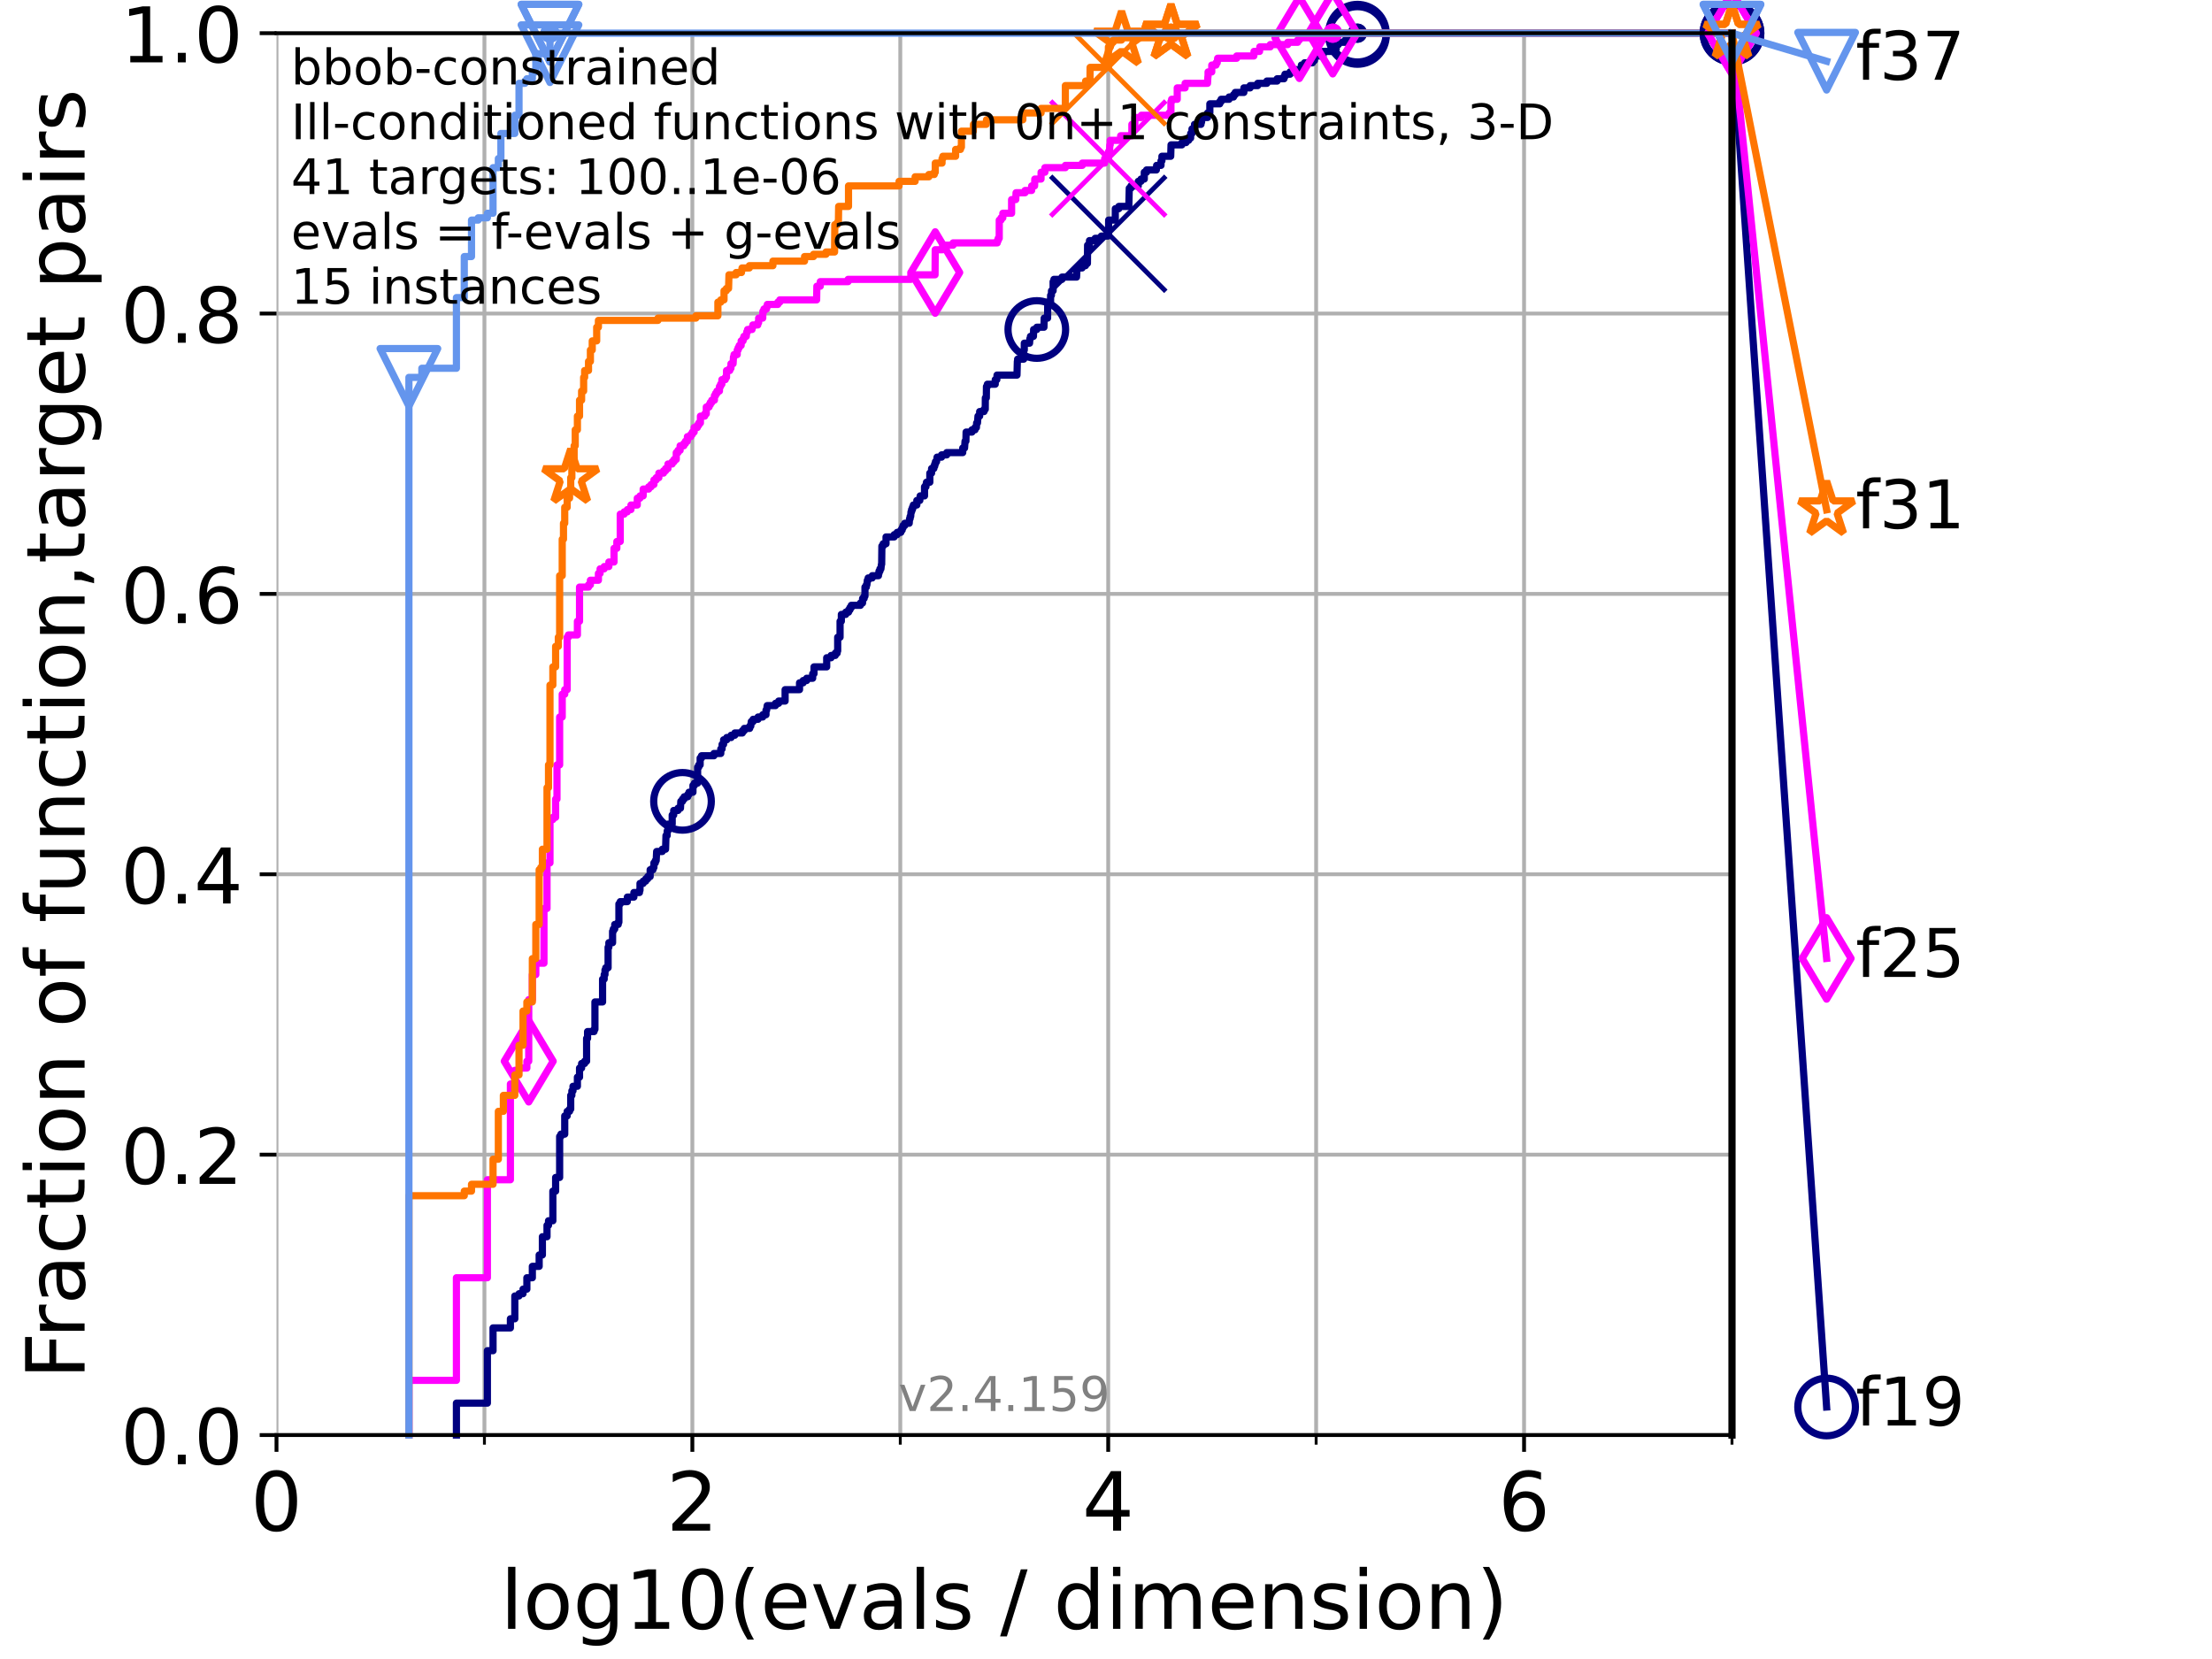 <?xml version="1.0" encoding="utf-8" standalone="no"?>
<!DOCTYPE svg PUBLIC "-//W3C//DTD SVG 1.1//EN"
  "http://www.w3.org/Graphics/SVG/1.1/DTD/svg11.dtd">
<!-- Created with matplotlib (https://matplotlib.org/) -->
<svg height="345.6pt" version="1.1" viewBox="0 0 460.8 345.6" width="460.8pt" xmlns="http://www.w3.org/2000/svg" xmlns:xlink="http://www.w3.org/1999/xlink">
 <defs>
  <style type="text/css">*{stroke-linecap:butt;stroke-linejoin:round;}</style>
 </defs>
 <g id="figure_1">
  <g id="patch_1">
   <path d="M 0 345.6 
L 460.8 345.6 
L 460.8 0 
L 0 0 
z
" style="fill:#ffffff;"/>
  </g>
  <g id="axes_1">
   <g id="patch_2">
    <path d="M 57.6 298.944 
L 360.806 298.944 
L 360.806 6.912 
L 57.6 6.912 
z
" style="fill:#ffffff;"/>
   </g>
   <g id="matplotlib.axis_1">
    <g id="xtick_1">
     <g id="line2d_1">
      <path clip-path="url(#pb7a9cfd371)" d="M 57.6 298.944 
L 57.6 6.912 
" style="fill:none;stroke:#b0b0b0;stroke-linecap:square;stroke-width:0.8;"/>
     </g>
     <g id="line2d_2">
      <defs>
       <path d="M 0 0 
L 0 3.5 
" id="m137a810c40" style="stroke:#000000;stroke-width:0.8;"/>
      </defs>
      <g>
       <use style="stroke:#000000;stroke-width:0.8;" x="57.6" xlink:href="#m137a810c40" y="298.944"/>
      </g>
     </g>
     <g id="text_1">
      <!-- 0 -->
      <g transform="translate(52.192 318.861)scale(0.17 -0.17)">
       <defs>
        <path d="M 31.781 66.406 
Q 24.172 66.406 20.328 58.906 
Q 16.5 51.422 16.5 36.375 
Q 16.5 21.391 20.328 13.891 
Q 24.172 6.391 31.781 6.391 
Q 39.453 6.391 43.281 13.891 
Q 47.125 21.391 47.125 36.375 
Q 47.125 51.422 43.281 58.906 
Q 39.453 66.406 31.781 66.406 
z
M 31.781 74.219 
Q 44.047 74.219 50.516 64.516 
Q 56.984 54.828 56.984 36.375 
Q 56.984 17.969 50.516 8.266 
Q 44.047 -1.422 31.781 -1.422 
Q 19.531 -1.422 13.062 8.266 
Q 6.594 17.969 6.594 36.375 
Q 6.594 54.828 13.062 64.516 
Q 19.531 74.219 31.781 74.219 
z
" id="DejaVuSans-48"/>
       </defs>
       <use xlink:href="#DejaVuSans-48"/>
      </g>
     </g>
    </g>
    <g id="xtick_2">
     <g id="line2d_3">
      <path clip-path="url(#pb7a9cfd371)" d="M 144.23 298.944 
L 144.23 6.912 
" style="fill:none;stroke:#b0b0b0;stroke-linecap:square;stroke-width:0.8;"/>
     </g>
     <g id="line2d_4">
      <g>
       <use style="stroke:#000000;stroke-width:0.8;" x="144.23" xlink:href="#m137a810c40" y="298.944"/>
      </g>
     </g>
     <g id="text_2">
      <!-- 2 -->
      <g transform="translate(138.822 318.861)scale(0.17 -0.17)">
       <defs>
        <path d="M 19.188 8.297 
L 53.609 8.297 
L 53.609 0 
L 7.328 0 
L 7.328 8.297 
Q 12.938 14.109 22.625 23.891 
Q 32.328 33.688 34.812 36.531 
Q 39.547 41.844 41.422 45.531 
Q 43.312 49.219 43.312 52.781 
Q 43.312 58.594 39.234 62.25 
Q 35.156 65.922 28.609 65.922 
Q 23.969 65.922 18.812 64.312 
Q 13.672 62.703 7.812 59.422 
L 7.812 69.391 
Q 13.766 71.781 18.938 73 
Q 24.125 74.219 28.422 74.219 
Q 39.75 74.219 46.484 68.547 
Q 53.219 62.891 53.219 53.422 
Q 53.219 48.922 51.531 44.891 
Q 49.859 40.875 45.406 35.406 
Q 44.188 33.984 37.641 27.219 
Q 31.109 20.453 19.188 8.297 
z
" id="DejaVuSans-50"/>
       </defs>
       <use xlink:href="#DejaVuSans-50"/>
      </g>
     </g>
    </g>
    <g id="xtick_3">
     <g id="line2d_5">
      <path clip-path="url(#pb7a9cfd371)" d="M 230.861 298.944 
L 230.861 6.912 
" style="fill:none;stroke:#b0b0b0;stroke-linecap:square;stroke-width:0.8;"/>
     </g>
     <g id="line2d_6">
      <g>
       <use style="stroke:#000000;stroke-width:0.8;" x="230.861" xlink:href="#m137a810c40" y="298.944"/>
      </g>
     </g>
     <g id="text_3">
      <!-- 4 -->
      <g transform="translate(225.453 318.861)scale(0.17 -0.17)">
       <defs>
        <path d="M 37.797 64.312 
L 12.891 25.391 
L 37.797 25.391 
z
M 35.203 72.906 
L 47.609 72.906 
L 47.609 25.391 
L 58.016 25.391 
L 58.016 17.188 
L 47.609 17.188 
L 47.609 0 
L 37.797 0 
L 37.797 17.188 
L 4.891 17.188 
L 4.891 26.703 
z
" id="DejaVuSans-52"/>
       </defs>
       <use xlink:href="#DejaVuSans-52"/>
      </g>
     </g>
    </g>
    <g id="xtick_4">
     <g id="line2d_7">
      <path clip-path="url(#pb7a9cfd371)" d="M 317.491 298.944 
L 317.491 6.912 
" style="fill:none;stroke:#b0b0b0;stroke-linecap:square;stroke-width:0.8;"/>
     </g>
     <g id="line2d_8">
      <g>
       <use style="stroke:#000000;stroke-width:0.8;" x="317.491" xlink:href="#m137a810c40" y="298.944"/>
      </g>
     </g>
     <g id="text_4">
      <!-- 6 -->
      <g transform="translate(312.083 318.861)scale(0.17 -0.17)">
       <defs>
        <path d="M 33.016 40.375 
Q 26.375 40.375 22.484 35.828 
Q 18.609 31.297 18.609 23.391 
Q 18.609 15.531 22.484 10.953 
Q 26.375 6.391 33.016 6.391 
Q 39.656 6.391 43.531 10.953 
Q 47.406 15.531 47.406 23.391 
Q 47.406 31.297 43.531 35.828 
Q 39.656 40.375 33.016 40.375 
z
M 52.594 71.297 
L 52.594 62.312 
Q 48.875 64.062 45.094 64.984 
Q 41.312 65.922 37.594 65.922 
Q 27.828 65.922 22.672 59.328 
Q 17.531 52.734 16.797 39.406 
Q 19.672 43.656 24.016 45.922 
Q 28.375 48.188 33.594 48.188 
Q 44.578 48.188 50.953 41.516 
Q 57.328 34.859 57.328 23.391 
Q 57.328 12.156 50.688 5.359 
Q 44.047 -1.422 33.016 -1.422 
Q 20.359 -1.422 13.672 8.266 
Q 6.984 17.969 6.984 36.375 
Q 6.984 53.656 15.188 63.938 
Q 23.391 74.219 37.203 74.219 
Q 40.922 74.219 44.703 73.484 
Q 48.484 72.75 52.594 71.297 
z
" id="DejaVuSans-54"/>
       </defs>
       <use xlink:href="#DejaVuSans-54"/>
      </g>
     </g>
    </g>
    <g id="xtick_5">
     <g id="line2d_9">
      <path clip-path="url(#pb7a9cfd371)" d="M 100.915 298.944 
L 100.915 6.912 
" style="fill:none;stroke:#b0b0b0;stroke-linecap:square;stroke-width:0.8;"/>
     </g>
     <g id="line2d_10">
      <defs>
       <path d="M 0 0 
L 0 2 
" id="me4d4c41fdc" style="stroke:#000000;stroke-width:0.6;"/>
      </defs>
      <g>
       <use style="stroke:#000000;stroke-width:0.6;" x="100.915" xlink:href="#me4d4c41fdc" y="298.944"/>
      </g>
     </g>
    </g>
    <g id="xtick_6">
     <g id="line2d_11">
      <path clip-path="url(#pb7a9cfd371)" d="M 187.546 298.944 
L 187.546 6.912 
" style="fill:none;stroke:#b0b0b0;stroke-linecap:square;stroke-width:0.8;"/>
     </g>
     <g id="line2d_12">
      <g>
       <use style="stroke:#000000;stroke-width:0.6;" x="187.546" xlink:href="#me4d4c41fdc" y="298.944"/>
      </g>
     </g>
    </g>
    <g id="xtick_7">
     <g id="line2d_13">
      <path clip-path="url(#pb7a9cfd371)" d="M 274.176 298.944 
L 274.176 6.912 
" style="fill:none;stroke:#b0b0b0;stroke-linecap:square;stroke-width:0.8;"/>
     </g>
     <g id="line2d_14">
      <g>
       <use style="stroke:#000000;stroke-width:0.6;" x="274.176" xlink:href="#me4d4c41fdc" y="298.944"/>
      </g>
     </g>
    </g>
    <g id="xtick_8">
     <g id="line2d_15">
      <path clip-path="url(#pb7a9cfd371)" d="M 360.806 298.944 
L 360.806 6.912 
" style="fill:none;stroke:#b0b0b0;stroke-linecap:square;stroke-width:0.8;"/>
     </g>
     <g id="line2d_16">
      <g>
       <use style="stroke:#000000;stroke-width:0.6;" x="360.806" xlink:href="#me4d4c41fdc" y="298.944"/>
      </g>
     </g>
    </g>
    <g id="text_5">
     <!-- log10(evals / dimension) -->
     <g transform="translate(104.239 339.314)scale(0.17 -0.17)">
      <defs>
       <path d="M 9.422 75.984 
L 18.406 75.984 
L 18.406 0 
L 9.422 0 
z
" id="DejaVuSans-108"/>
       <path d="M 30.609 48.391 
Q 23.391 48.391 19.188 42.75 
Q 14.984 37.109 14.984 27.297 
Q 14.984 17.484 19.156 11.844 
Q 23.344 6.203 30.609 6.203 
Q 37.797 6.203 41.984 11.859 
Q 46.188 17.531 46.188 27.297 
Q 46.188 37.016 41.984 42.703 
Q 37.797 48.391 30.609 48.391 
z
M 30.609 56 
Q 42.328 56 49.016 48.375 
Q 55.719 40.766 55.719 27.297 
Q 55.719 13.875 49.016 6.219 
Q 42.328 -1.422 30.609 -1.422 
Q 18.844 -1.422 12.172 6.219 
Q 5.516 13.875 5.516 27.297 
Q 5.516 40.766 12.172 48.375 
Q 18.844 56 30.609 56 
z
" id="DejaVuSans-111"/>
       <path d="M 45.406 27.984 
Q 45.406 37.75 41.375 43.109 
Q 37.359 48.484 30.078 48.484 
Q 22.859 48.484 18.828 43.109 
Q 14.797 37.75 14.797 27.984 
Q 14.797 18.266 18.828 12.891 
Q 22.859 7.516 30.078 7.516 
Q 37.359 7.516 41.375 12.891 
Q 45.406 18.266 45.406 27.984 
z
M 54.391 6.781 
Q 54.391 -7.172 48.188 -13.984 
Q 42 -20.797 29.203 -20.797 
Q 24.469 -20.797 20.266 -20.094 
Q 16.062 -19.391 12.109 -17.922 
L 12.109 -9.188 
Q 16.062 -11.328 19.922 -12.344 
Q 23.781 -13.375 27.781 -13.375 
Q 36.625 -13.375 41.016 -8.766 
Q 45.406 -4.156 45.406 5.172 
L 45.406 9.625 
Q 42.625 4.781 38.281 2.391 
Q 33.938 0 27.875 0 
Q 17.828 0 11.672 7.656 
Q 5.516 15.328 5.516 27.984 
Q 5.516 40.672 11.672 48.328 
Q 17.828 56 27.875 56 
Q 33.938 56 38.281 53.609 
Q 42.625 51.219 45.406 46.391 
L 45.406 54.688 
L 54.391 54.688 
z
" id="DejaVuSans-103"/>
       <path d="M 12.406 8.297 
L 28.516 8.297 
L 28.516 63.922 
L 10.984 60.406 
L 10.984 69.391 
L 28.422 72.906 
L 38.281 72.906 
L 38.281 8.297 
L 54.391 8.297 
L 54.391 0 
L 12.406 0 
z
" id="DejaVuSans-49"/>
       <path d="M 31 75.875 
Q 24.469 64.656 21.281 53.656 
Q 18.109 42.672 18.109 31.391 
Q 18.109 20.125 21.312 9.062 
Q 24.516 -2 31 -13.188 
L 23.188 -13.188 
Q 15.875 -1.703 12.234 9.375 
Q 8.594 20.453 8.594 31.391 
Q 8.594 42.281 12.203 53.312 
Q 15.828 64.359 23.188 75.875 
z
" id="DejaVuSans-40"/>
       <path d="M 56.203 29.594 
L 56.203 25.203 
L 14.891 25.203 
Q 15.484 15.922 20.484 11.062 
Q 25.484 6.203 34.422 6.203 
Q 39.594 6.203 44.453 7.469 
Q 49.312 8.734 54.109 11.281 
L 54.109 2.781 
Q 49.266 0.734 44.188 -0.344 
Q 39.109 -1.422 33.891 -1.422 
Q 20.797 -1.422 13.156 6.188 
Q 5.516 13.812 5.516 26.812 
Q 5.516 40.234 12.766 48.109 
Q 20.016 56 32.328 56 
Q 43.359 56 49.781 48.891 
Q 56.203 41.797 56.203 29.594 
z
M 47.219 32.234 
Q 47.125 39.594 43.094 43.984 
Q 39.062 48.391 32.422 48.391 
Q 24.906 48.391 20.391 44.141 
Q 15.875 39.891 15.188 32.172 
z
" id="DejaVuSans-101"/>
       <path d="M 2.984 54.688 
L 12.5 54.688 
L 29.594 8.797 
L 46.688 54.688 
L 56.203 54.688 
L 35.688 0 
L 23.484 0 
z
" id="DejaVuSans-118"/>
       <path d="M 34.281 27.484 
Q 23.391 27.484 19.188 25 
Q 14.984 22.516 14.984 16.5 
Q 14.984 11.719 18.141 8.906 
Q 21.297 6.109 26.703 6.109 
Q 34.188 6.109 38.703 11.406 
Q 43.219 16.703 43.219 25.484 
L 43.219 27.484 
z
M 52.203 31.203 
L 52.203 0 
L 43.219 0 
L 43.219 8.297 
Q 40.141 3.328 35.547 0.953 
Q 30.953 -1.422 24.312 -1.422 
Q 15.922 -1.422 10.953 3.297 
Q 6 8.016 6 15.922 
Q 6 25.141 12.172 29.828 
Q 18.359 34.516 30.609 34.516 
L 43.219 34.516 
L 43.219 35.406 
Q 43.219 41.609 39.141 45 
Q 35.062 48.391 27.688 48.391 
Q 23 48.391 18.547 47.266 
Q 14.109 46.141 10.016 43.891 
L 10.016 52.203 
Q 14.938 54.109 19.578 55.047 
Q 24.219 56 28.609 56 
Q 40.484 56 46.344 49.844 
Q 52.203 43.703 52.203 31.203 
z
" id="DejaVuSans-97"/>
       <path d="M 44.281 53.078 
L 44.281 44.578 
Q 40.484 46.531 36.375 47.5 
Q 32.281 48.484 27.875 48.484 
Q 21.188 48.484 17.844 46.438 
Q 14.5 44.391 14.5 40.281 
Q 14.5 37.156 16.891 35.375 
Q 19.281 33.594 26.516 31.984 
L 29.594 31.297 
Q 39.156 29.25 43.188 25.516 
Q 47.219 21.781 47.219 15.094 
Q 47.219 7.469 41.188 3.016 
Q 35.156 -1.422 24.609 -1.422 
Q 20.219 -1.422 15.453 -0.562 
Q 10.688 0.297 5.422 2 
L 5.422 11.281 
Q 10.406 8.688 15.234 7.391 
Q 20.062 6.109 24.812 6.109 
Q 31.156 6.109 34.562 8.281 
Q 37.984 10.453 37.984 14.406 
Q 37.984 18.062 35.516 20.016 
Q 33.062 21.969 24.703 23.781 
L 21.578 24.516 
Q 13.234 26.266 9.516 29.906 
Q 5.812 33.547 5.812 39.891 
Q 5.812 47.609 11.281 51.797 
Q 16.75 56 26.812 56 
Q 31.781 56 36.172 55.266 
Q 40.578 54.547 44.281 53.078 
z
" id="DejaVuSans-115"/>
       <path id="DejaVuSans-32"/>
       <path d="M 25.391 72.906 
L 33.688 72.906 
L 8.297 -9.281 
L 0 -9.281 
z
" id="DejaVuSans-47"/>
       <path d="M 45.406 46.391 
L 45.406 75.984 
L 54.391 75.984 
L 54.391 0 
L 45.406 0 
L 45.406 8.203 
Q 42.578 3.328 38.25 0.953 
Q 33.938 -1.422 27.875 -1.422 
Q 17.969 -1.422 11.734 6.484 
Q 5.516 14.406 5.516 27.297 
Q 5.516 40.188 11.734 48.094 
Q 17.969 56 27.875 56 
Q 33.938 56 38.25 53.625 
Q 42.578 51.266 45.406 46.391 
z
M 14.797 27.297 
Q 14.797 17.391 18.875 11.75 
Q 22.953 6.109 30.078 6.109 
Q 37.203 6.109 41.297 11.75 
Q 45.406 17.391 45.406 27.297 
Q 45.406 37.203 41.297 42.844 
Q 37.203 48.484 30.078 48.484 
Q 22.953 48.484 18.875 42.844 
Q 14.797 37.203 14.797 27.297 
z
" id="DejaVuSans-100"/>
       <path d="M 9.422 54.688 
L 18.406 54.688 
L 18.406 0 
L 9.422 0 
z
M 9.422 75.984 
L 18.406 75.984 
L 18.406 64.594 
L 9.422 64.594 
z
" id="DejaVuSans-105"/>
       <path d="M 52 44.188 
Q 55.375 50.25 60.062 53.125 
Q 64.75 56 71.094 56 
Q 79.641 56 84.281 50.016 
Q 88.922 44.047 88.922 33.016 
L 88.922 0 
L 79.891 0 
L 79.891 32.719 
Q 79.891 40.578 77.094 44.375 
Q 74.312 48.188 68.609 48.188 
Q 61.625 48.188 57.562 43.547 
Q 53.516 38.922 53.516 30.906 
L 53.516 0 
L 44.484 0 
L 44.484 32.719 
Q 44.484 40.625 41.703 44.406 
Q 38.922 48.188 33.109 48.188 
Q 26.219 48.188 22.156 43.531 
Q 18.109 38.875 18.109 30.906 
L 18.109 0 
L 9.078 0 
L 9.078 54.688 
L 18.109 54.688 
L 18.109 46.188 
Q 21.188 51.219 25.484 53.609 
Q 29.781 56 35.688 56 
Q 41.656 56 45.828 52.969 
Q 50 49.953 52 44.188 
z
" id="DejaVuSans-109"/>
       <path d="M 54.891 33.016 
L 54.891 0 
L 45.906 0 
L 45.906 32.719 
Q 45.906 40.484 42.875 44.328 
Q 39.844 48.188 33.797 48.188 
Q 26.516 48.188 22.312 43.547 
Q 18.109 38.922 18.109 30.906 
L 18.109 0 
L 9.078 0 
L 9.078 54.688 
L 18.109 54.688 
L 18.109 46.188 
Q 21.344 51.125 25.703 53.562 
Q 30.078 56 35.797 56 
Q 45.219 56 50.047 50.172 
Q 54.891 44.344 54.891 33.016 
z
" id="DejaVuSans-110"/>
       <path d="M 8.016 75.875 
L 15.828 75.875 
Q 23.141 64.359 26.781 53.312 
Q 30.422 42.281 30.422 31.391 
Q 30.422 20.453 26.781 9.375 
Q 23.141 -1.703 15.828 -13.188 
L 8.016 -13.188 
Q 14.5 -2 17.703 9.062 
Q 20.906 20.125 20.906 31.391 
Q 20.906 42.672 17.703 53.656 
Q 14.5 64.656 8.016 75.875 
z
" id="DejaVuSans-41"/>
      </defs>
      <use xlink:href="#DejaVuSans-108"/>
      <use x="27.783" xlink:href="#DejaVuSans-111"/>
      <use x="88.965" xlink:href="#DejaVuSans-103"/>
      <use x="152.441" xlink:href="#DejaVuSans-49"/>
      <use x="216.064" xlink:href="#DejaVuSans-48"/>
      <use x="279.688" xlink:href="#DejaVuSans-40"/>
      <use x="318.701" xlink:href="#DejaVuSans-101"/>
      <use x="380.225" xlink:href="#DejaVuSans-118"/>
      <use x="439.404" xlink:href="#DejaVuSans-97"/>
      <use x="500.684" xlink:href="#DejaVuSans-108"/>
      <use x="528.467" xlink:href="#DejaVuSans-115"/>
      <use x="580.566" xlink:href="#DejaVuSans-32"/>
      <use x="612.354" xlink:href="#DejaVuSans-47"/>
      <use x="646.045" xlink:href="#DejaVuSans-32"/>
      <use x="677.832" xlink:href="#DejaVuSans-100"/>
      <use x="741.309" xlink:href="#DejaVuSans-105"/>
      <use x="769.092" xlink:href="#DejaVuSans-109"/>
      <use x="866.504" xlink:href="#DejaVuSans-101"/>
      <use x="928.027" xlink:href="#DejaVuSans-110"/>
      <use x="991.406" xlink:href="#DejaVuSans-115"/>
      <use x="1043.506" xlink:href="#DejaVuSans-105"/>
      <use x="1071.289" xlink:href="#DejaVuSans-111"/>
      <use x="1132.471" xlink:href="#DejaVuSans-110"/>
      <use x="1195.85" xlink:href="#DejaVuSans-41"/>
     </g>
    </g>
   </g>
   <g id="matplotlib.axis_2">
    <g id="ytick_1">
     <g id="line2d_17">
      <path clip-path="url(#pb7a9cfd371)" d="M 57.6 298.944 
L 360.806 298.944 
" style="fill:none;stroke:#b0b0b0;stroke-linecap:square;stroke-width:0.8;"/>
     </g>
     <g id="line2d_18">
      <defs>
       <path d="M 0 0 
L -3.5 0 
" id="m100ebfaab0" style="stroke:#000000;stroke-width:0.8;"/>
      </defs>
      <g>
       <use style="stroke:#000000;stroke-width:0.8;" x="57.6" xlink:href="#m100ebfaab0" y="298.944"/>
      </g>
     </g>
     <g id="text_6">
      <!-- 0.0 -->
      <g transform="translate(25.155 305.023)scale(0.16 -0.16)">
       <defs>
        <path d="M 10.688 12.406 
L 21 12.406 
L 21 0 
L 10.688 0 
z
" id="DejaVuSans-46"/>
       </defs>
       <use xlink:href="#DejaVuSans-48"/>
       <use x="63.623" xlink:href="#DejaVuSans-46"/>
       <use x="95.41" xlink:href="#DejaVuSans-48"/>
      </g>
     </g>
    </g>
    <g id="ytick_2">
     <g id="line2d_19">
      <path clip-path="url(#pb7a9cfd371)" d="M 57.6 240.538 
L 360.806 240.538 
" style="fill:none;stroke:#b0b0b0;stroke-linecap:square;stroke-width:0.8;"/>
     </g>
     <g id="line2d_20">
      <g>
       <use style="stroke:#000000;stroke-width:0.8;" x="57.6" xlink:href="#m100ebfaab0" y="240.538"/>
      </g>
     </g>
     <g id="text_7">
      <!-- 0.2 -->
      <g transform="translate(25.155 246.616)scale(0.16 -0.16)">
       <use xlink:href="#DejaVuSans-48"/>
       <use x="63.623" xlink:href="#DejaVuSans-46"/>
       <use x="95.41" xlink:href="#DejaVuSans-50"/>
      </g>
     </g>
    </g>
    <g id="ytick_3">
     <g id="line2d_21">
      <path clip-path="url(#pb7a9cfd371)" d="M 57.6 182.131 
L 360.806 182.131 
" style="fill:none;stroke:#b0b0b0;stroke-linecap:square;stroke-width:0.8;"/>
     </g>
     <g id="line2d_22">
      <g>
       <use style="stroke:#000000;stroke-width:0.8;" x="57.6" xlink:href="#m100ebfaab0" y="182.131"/>
      </g>
     </g>
     <g id="text_8">
      <!-- 0.4 -->
      <g transform="translate(25.155 188.21)scale(0.16 -0.16)">
       <use xlink:href="#DejaVuSans-48"/>
       <use x="63.623" xlink:href="#DejaVuSans-46"/>
       <use x="95.41" xlink:href="#DejaVuSans-52"/>
      </g>
     </g>
    </g>
    <g id="ytick_4">
     <g id="line2d_23">
      <path clip-path="url(#pb7a9cfd371)" d="M 57.6 123.725 
L 360.806 123.725 
" style="fill:none;stroke:#b0b0b0;stroke-linecap:square;stroke-width:0.8;"/>
     </g>
     <g id="line2d_24">
      <g>
       <use style="stroke:#000000;stroke-width:0.8;" x="57.6" xlink:href="#m100ebfaab0" y="123.725"/>
      </g>
     </g>
     <g id="text_9">
      <!-- 0.6 -->
      <g transform="translate(25.155 129.804)scale(0.16 -0.16)">
       <use xlink:href="#DejaVuSans-48"/>
       <use x="63.623" xlink:href="#DejaVuSans-46"/>
       <use x="95.41" xlink:href="#DejaVuSans-54"/>
      </g>
     </g>
    </g>
    <g id="ytick_5">
     <g id="line2d_25">
      <path clip-path="url(#pb7a9cfd371)" d="M 57.6 65.318 
L 360.806 65.318 
" style="fill:none;stroke:#b0b0b0;stroke-linecap:square;stroke-width:0.8;"/>
     </g>
     <g id="line2d_26">
      <g>
       <use style="stroke:#000000;stroke-width:0.8;" x="57.6" xlink:href="#m100ebfaab0" y="65.318"/>
      </g>
     </g>
     <g id="text_10">
      <!-- 0.8 -->
      <g transform="translate(25.155 71.397)scale(0.16 -0.16)">
       <defs>
        <path d="M 31.781 34.625 
Q 24.75 34.625 20.719 30.859 
Q 16.703 27.094 16.703 20.516 
Q 16.703 13.922 20.719 10.156 
Q 24.75 6.391 31.781 6.391 
Q 38.812 6.391 42.859 10.172 
Q 46.922 13.969 46.922 20.516 
Q 46.922 27.094 42.891 30.859 
Q 38.875 34.625 31.781 34.625 
z
M 21.922 38.812 
Q 15.578 40.375 12.031 44.719 
Q 8.5 49.078 8.5 55.328 
Q 8.5 64.062 14.719 69.141 
Q 20.953 74.219 31.781 74.219 
Q 42.672 74.219 48.875 69.141 
Q 55.078 64.062 55.078 55.328 
Q 55.078 49.078 51.531 44.719 
Q 48 40.375 41.703 38.812 
Q 48.828 37.156 52.797 32.312 
Q 56.781 27.484 56.781 20.516 
Q 56.781 9.906 50.312 4.234 
Q 43.844 -1.422 31.781 -1.422 
Q 19.734 -1.422 13.25 4.234 
Q 6.781 9.906 6.781 20.516 
Q 6.781 27.484 10.781 32.312 
Q 14.797 37.156 21.922 38.812 
z
M 18.312 54.391 
Q 18.312 48.734 21.844 45.562 
Q 25.391 42.391 31.781 42.391 
Q 38.141 42.391 41.719 45.562 
Q 45.312 48.734 45.312 54.391 
Q 45.312 60.062 41.719 63.234 
Q 38.141 66.406 31.781 66.406 
Q 25.391 66.406 21.844 63.234 
Q 18.312 60.062 18.312 54.391 
z
" id="DejaVuSans-56"/>
       </defs>
       <use xlink:href="#DejaVuSans-48"/>
       <use x="63.623" xlink:href="#DejaVuSans-46"/>
       <use x="95.41" xlink:href="#DejaVuSans-56"/>
      </g>
     </g>
    </g>
    <g id="ytick_6">
     <g id="line2d_27">
      <path clip-path="url(#pb7a9cfd371)" d="M 57.6 6.912 
L 360.806 6.912 
" style="fill:none;stroke:#b0b0b0;stroke-linecap:square;stroke-width:0.8;"/>
     </g>
     <g id="line2d_28">
      <g>
       <use style="stroke:#000000;stroke-width:0.8;" x="57.6" xlink:href="#m100ebfaab0" y="6.912"/>
      </g>
     </g>
     <g id="text_11">
      <!-- 1.0 -->
      <g transform="translate(25.155 12.991)scale(0.16 -0.16)">
       <use xlink:href="#DejaVuSans-49"/>
       <use x="63.623" xlink:href="#DejaVuSans-46"/>
       <use x="95.41" xlink:href="#DejaVuSans-48"/>
      </g>
     </g>
    </g>
    <g id="text_12">
     <!-- Fraction of function,target pairs -->
     <g transform="translate(17.62 287.313)rotate(-90)scale(0.17 -0.17)">
      <defs>
       <path d="M 9.812 72.906 
L 51.703 72.906 
L 51.703 64.594 
L 19.672 64.594 
L 19.672 43.109 
L 48.578 43.109 
L 48.578 34.812 
L 19.672 34.812 
L 19.672 0 
L 9.812 0 
z
" id="DejaVuSans-70"/>
       <path d="M 41.109 46.297 
Q 39.594 47.172 37.812 47.578 
Q 36.031 48 33.891 48 
Q 26.266 48 22.188 43.047 
Q 18.109 38.094 18.109 28.812 
L 18.109 0 
L 9.078 0 
L 9.078 54.688 
L 18.109 54.688 
L 18.109 46.188 
Q 20.953 51.172 25.484 53.578 
Q 30.031 56 36.531 56 
Q 37.453 56 38.578 55.875 
Q 39.703 55.766 41.062 55.516 
z
" id="DejaVuSans-114"/>
       <path d="M 48.781 52.594 
L 48.781 44.188 
Q 44.969 46.297 41.141 47.344 
Q 37.312 48.391 33.406 48.391 
Q 24.656 48.391 19.812 42.844 
Q 14.984 37.312 14.984 27.297 
Q 14.984 17.281 19.812 11.734 
Q 24.656 6.203 33.406 6.203 
Q 37.312 6.203 41.141 7.25 
Q 44.969 8.297 48.781 10.406 
L 48.781 2.094 
Q 45.016 0.344 40.984 -0.531 
Q 36.969 -1.422 32.422 -1.422 
Q 20.062 -1.422 12.781 6.344 
Q 5.516 14.109 5.516 27.297 
Q 5.516 40.672 12.859 48.328 
Q 20.219 56 33.016 56 
Q 37.156 56 41.109 55.141 
Q 45.062 54.297 48.781 52.594 
z
" id="DejaVuSans-99"/>
       <path d="M 18.312 70.219 
L 18.312 54.688 
L 36.812 54.688 
L 36.812 47.703 
L 18.312 47.703 
L 18.312 18.016 
Q 18.312 11.328 20.141 9.422 
Q 21.969 7.516 27.594 7.516 
L 36.812 7.516 
L 36.812 0 
L 27.594 0 
Q 17.188 0 13.234 3.875 
Q 9.281 7.766 9.281 18.016 
L 9.281 47.703 
L 2.688 47.703 
L 2.688 54.688 
L 9.281 54.688 
L 9.281 70.219 
z
" id="DejaVuSans-116"/>
       <path d="M 37.109 75.984 
L 37.109 68.5 
L 28.516 68.5 
Q 23.688 68.5 21.797 66.547 
Q 19.922 64.594 19.922 59.516 
L 19.922 54.688 
L 34.719 54.688 
L 34.719 47.703 
L 19.922 47.703 
L 19.922 0 
L 10.891 0 
L 10.891 47.703 
L 2.297 47.703 
L 2.297 54.688 
L 10.891 54.688 
L 10.891 58.5 
Q 10.891 67.625 15.141 71.797 
Q 19.391 75.984 28.609 75.984 
z
" id="DejaVuSans-102"/>
       <path d="M 8.5 21.578 
L 8.5 54.688 
L 17.484 54.688 
L 17.484 21.922 
Q 17.484 14.156 20.5 10.266 
Q 23.531 6.391 29.594 6.391 
Q 36.859 6.391 41.078 11.031 
Q 45.312 15.672 45.312 23.688 
L 45.312 54.688 
L 54.297 54.688 
L 54.297 0 
L 45.312 0 
L 45.312 8.406 
Q 42.047 3.422 37.719 1 
Q 33.406 -1.422 27.688 -1.422 
Q 18.266 -1.422 13.375 4.438 
Q 8.5 10.297 8.5 21.578 
z
M 31.109 56 
z
" id="DejaVuSans-117"/>
       <path d="M 11.719 12.406 
L 22.016 12.406 
L 22.016 4 
L 14.016 -11.625 
L 7.719 -11.625 
L 11.719 4 
z
" id="DejaVuSans-44"/>
       <path d="M 18.109 8.203 
L 18.109 -20.797 
L 9.078 -20.797 
L 9.078 54.688 
L 18.109 54.688 
L 18.109 46.391 
Q 20.953 51.266 25.266 53.625 
Q 29.594 56 35.594 56 
Q 45.562 56 51.781 48.094 
Q 58.016 40.188 58.016 27.297 
Q 58.016 14.406 51.781 6.484 
Q 45.562 -1.422 35.594 -1.422 
Q 29.594 -1.422 25.266 0.953 
Q 20.953 3.328 18.109 8.203 
z
M 48.688 27.297 
Q 48.688 37.203 44.609 42.844 
Q 40.531 48.484 33.406 48.484 
Q 26.266 48.484 22.188 42.844 
Q 18.109 37.203 18.109 27.297 
Q 18.109 17.391 22.188 11.75 
Q 26.266 6.109 33.406 6.109 
Q 40.531 6.109 44.609 11.75 
Q 48.688 17.391 48.688 27.297 
z
" id="DejaVuSans-112"/>
      </defs>
      <use xlink:href="#DejaVuSans-70"/>
      <use x="50.27" xlink:href="#DejaVuSans-114"/>
      <use x="91.383" xlink:href="#DejaVuSans-97"/>
      <use x="152.662" xlink:href="#DejaVuSans-99"/>
      <use x="207.643" xlink:href="#DejaVuSans-116"/>
      <use x="246.852" xlink:href="#DejaVuSans-105"/>
      <use x="274.635" xlink:href="#DejaVuSans-111"/>
      <use x="335.816" xlink:href="#DejaVuSans-110"/>
      <use x="399.195" xlink:href="#DejaVuSans-32"/>
      <use x="430.982" xlink:href="#DejaVuSans-111"/>
      <use x="492.164" xlink:href="#DejaVuSans-102"/>
      <use x="527.369" xlink:href="#DejaVuSans-32"/>
      <use x="559.156" xlink:href="#DejaVuSans-102"/>
      <use x="594.361" xlink:href="#DejaVuSans-117"/>
      <use x="657.74" xlink:href="#DejaVuSans-110"/>
      <use x="721.119" xlink:href="#DejaVuSans-99"/>
      <use x="776.1" xlink:href="#DejaVuSans-116"/>
      <use x="815.309" xlink:href="#DejaVuSans-105"/>
      <use x="843.092" xlink:href="#DejaVuSans-111"/>
      <use x="904.273" xlink:href="#DejaVuSans-110"/>
      <use x="967.652" xlink:href="#DejaVuSans-44"/>
      <use x="999.439" xlink:href="#DejaVuSans-116"/>
      <use x="1038.648" xlink:href="#DejaVuSans-97"/>
      <use x="1099.928" xlink:href="#DejaVuSans-114"/>
      <use x="1139.291" xlink:href="#DejaVuSans-103"/>
      <use x="1202.768" xlink:href="#DejaVuSans-101"/>
      <use x="1264.291" xlink:href="#DejaVuSans-116"/>
      <use x="1303.5" xlink:href="#DejaVuSans-32"/>
      <use x="1335.287" xlink:href="#DejaVuSans-112"/>
      <use x="1398.764" xlink:href="#DejaVuSans-97"/>
      <use x="1460.043" xlink:href="#DejaVuSans-105"/>
      <use x="1487.826" xlink:href="#DejaVuSans-114"/>
      <use x="1528.939" xlink:href="#DejaVuSans-115"/>
     </g>
    </g>
   </g>
   <g id="line2d_29">
    <defs>
     <path d="M 0 1.5 
C 0.398 1.5 0.779 1.342 1.061 1.061 
C 1.342 0.779 1.5 0.398 1.5 0 
C 1.5 -0.398 1.342 -0.779 1.061 -1.061 
C 0.779 -1.342 0.398 -1.5 0 -1.5 
C -0.398 -1.5 -0.779 -1.342 -1.061 -1.061 
C -1.342 -0.779 -1.5 -0.398 -1.5 0 
C -1.5 0.398 -1.342 0.779 -1.061 1.061 
C -0.779 1.342 -0.398 1.5 0 1.5 
z
" id="m371e680de5" style="stroke:#000080;"/>
    </defs>
    <g>
     <use style="fill:#000080;stroke:#000080;" x="282.777" xlink:href="#m371e680de5" y="6.912"/>
     <use style="fill:#000080;stroke:#000080;" x="282.777" xlink:href="#m371e680de5" y="6.912"/>
    </g>
   </g>
   <g id="line2d_30">
    <path d="M 95.081 298.944 
L 95.081 292.296 
L 101.532 292.296 
L 101.532 281.375 
L 102.708 281.375 
L 102.708 276.626 
L 106.327 276.626 
L 106.327 274.727 
L 107.245 274.727 
L 107.245 269.978 
L 108.12 269.978 
L 108.12 269.503 
L 108.956 269.503 
L 108.956 268.554 
L 109.757 268.554 
L 109.757 266.179 
L 110.897 266.179 
L 110.897 263.805 
L 112.318 263.805 
L 112.318 261.431 
L 112.989 261.431 
L 112.989 257.632 
L 113.954 257.632 
L 113.954 255.258 
L 114.265 255.258 
L 114.265 254.308 
L 115.168 254.308 
L 115.168 248.135 
L 115.747 248.135 
L 115.747 245.286 
L 116.584 245.286 
L 116.584 236.739 
L 116.854 236.739 
L 116.854 236.264 
L 117.644 236.264 
L 117.644 232.465 
L 118.152 232.465 
L 118.152 231.515 
L 118.647 231.515 
L 118.647 231.041 
L 118.89 231.041 
L 118.89 228.192 
L 119.129 228.192 
L 119.129 227.242 
L 119.366 227.242 
L 119.366 226.292 
L 120.284 226.292 
L 120.284 224.393 
L 120.727 224.393 
L 120.727 222.493 
L 121.159 222.493 
L 121.159 221.544 
L 121.79 221.544 
L 121.79 221.069 
L 122.199 221.069 
L 122.199 216.32 
L 122.4 216.32 
L 122.4 214.896 
L 123.751 214.896 
L 123.751 214.421 
L 123.936 214.421 
L 123.936 208.723 
L 125.527 208.723 
L 125.527 203.974 
L 125.863 203.974 
L 125.863 203.025 
L 126.029 203.025 
L 126.029 202.075 
L 126.193 202.075 
L 126.193 201.6 
L 126.677 201.6 
L 126.677 197.326 
L 126.836 197.326 
L 126.836 196.377 
L 127.61 196.377 
L 127.61 194.002 
L 127.761 194.002 
L 127.761 193.528 
L 128.06 193.528 
L 128.06 192.578 
L 128.786 192.578 
L 128.786 192.103 
L 128.928 192.103 
L 128.928 188.304 
L 129.209 188.304 
L 129.209 187.829 
L 130.683 187.829 
L 130.683 186.88 
L 132.049 186.88 
L 132.049 185.93 
L 133.211 185.93 
L 133.211 185.455 
L 133.323 185.455 
L 133.323 184.031 
L 133.983 184.031 
L 133.983 183.556 
L 134.516 183.556 
L 134.516 183.081 
L 134.932 183.081 
L 134.932 182.606 
L 135.439 182.606 
L 135.439 181.182 
L 136.03 181.182 
L 136.03 180.707 
L 136.223 180.707 
L 136.223 179.757 
L 136.509 179.757 
L 136.509 179.282 
L 136.697 179.282 
L 136.79 177.383 
L 137.963 177.383 
L 137.963 176.908 
L 138.651 176.908 
L 138.735 174.059 
L 138.985 174.059 
L 138.985 173.109 
L 139.15 173.109 
L 139.15 171.685 
L 140.033 171.685 
L 140.033 169.785 
L 140.344 169.785 
L 140.344 168.835 
L 141.247 168.835 
L 141.247 168.361 
L 141.754 168.361 
L 141.826 166.936 
L 142.179 166.936 
L 142.179 166.461 
L 142.525 166.461 
L 142.525 165.986 
L 143.265 165.986 
L 143.265 165.511 
L 143.528 165.511 
L 143.528 165.037 
L 144.355 165.037 
L 144.355 163.612 
L 144.664 163.612 
L 144.664 163.137 
L 145.327 163.137 
L 145.327 159.813 
L 145.562 159.813 
L 145.562 159.338 
L 145.852 159.338 
L 145.852 157.914 
L 146.137 157.914 
L 146.137 157.439 
L 148.727 157.439 
L 148.727 156.964 
L 150.152 156.964 
L 150.152 156.015 
L 150.425 156.015 
L 150.425 155.065 
L 150.738 155.065 
L 150.738 154.115 
L 151.392 154.115 
L 151.392 153.64 
L 152.312 153.64 
L 152.312 153.165 
L 153.072 153.165 
L 153.072 152.691 
L 154.65 152.691 
L 154.65 152.216 
L 155.042 152.216 
L 155.042 151.741 
L 156.172 151.741 
L 156.172 151.266 
L 156.403 151.266 
L 156.502 150.316 
L 156.89 150.316 
L 156.89 149.841 
L 157.917 149.841 
L 157.917 149.367 
L 158.891 149.367 
L 158.891 148.892 
L 159.569 148.892 
L 159.569 147.942 
L 159.707 147.942 
L 159.817 146.992 
L 161.542 146.992 
L 161.542 146.518 
L 162.205 146.518 
L 162.205 146.043 
L 163.554 146.043 
L 163.554 143.668 
L 166.556 143.668 
L 166.556 142.244 
L 167.307 142.244 
L 167.307 141.769 
L 168.046 141.769 
L 168.046 141.294 
L 169.294 141.294 
L 169.294 140.345 
L 169.573 140.345 
L 169.573 138.92 
L 172.215 138.92 
L 172.215 137.021 
L 173.128 137.021 
L 173.128 136.546 
L 173.998 136.546 
L 173.998 136.071 
L 174.393 136.071 
L 174.393 135.596 
L 174.506 135.596 
L 174.506 132.747 
L 175.001 132.747 
L 175.001 129.423 
L 175.268 129.423 
L 175.268 127.998 
L 176.185 127.998 
L 176.185 127.524 
L 176.772 127.524 
L 176.772 127.049 
L 177.059 127.049 
L 177.059 126.574 
L 177.342 126.574 
L 177.342 126.099 
L 179.238 126.099 
L 179.238 125.624 
L 179.682 125.624 
L 179.691 124.674 
L 180.012 124.674 
L 180.012 124.2 
L 180.189 124.2 
L 180.189 122.3 
L 180.474 122.3 
L 180.474 121.825 
L 180.593 121.825 
L 180.683 120.876 
L 180.854 120.876 
L 180.854 120.401 
L 181.703 120.401 
L 181.703 119.926 
L 183 119.926 
L 183 119.451 
L 183.111 119.451 
L 183.111 118.976 
L 183.309 118.976 
L 183.309 118.501 
L 183.512 118.501 
L 183.613 117.552 
L 183.667 117.552 
L 183.713 113.753 
L 183.972 113.753 
L 183.972 113.278 
L 184.577 113.278 
L 184.577 111.854 
L 186.275 111.854 
L 186.275 111.379 
L 186.888 111.379 
L 186.888 110.904 
L 187.658 110.904 
L 187.658 110.429 
L 187.937 110.429 
L 187.937 109.954 
L 188.12 109.954 
L 188.12 109.479 
L 188.481 109.479 
L 188.481 109.004 
L 189.407 109.004 
L 189.469 108.055 
L 189.593 108.055 
L 189.593 107.58 
L 189.717 107.58 
L 189.778 106.63 
L 189.9 106.63 
L 189.9 106.155 
L 190.082 106.155 
L 190.082 105.681 
L 190.262 105.681 
L 190.262 105.206 
L 190.991 105.206 
L 190.991 104.256 
L 191.617 104.256 
L 191.683 103.306 
L 192.596 103.306 
L 192.596 101.407 
L 192.887 101.407 
L 192.887 100.932 
L 193 100.932 
L 193 100.457 
L 193.7 100.457 
L 193.7 98.558 
L 194.067 98.558 
L 194.067 97.608 
L 194.535 97.608 
L 194.535 97.133 
L 194.716 97.133 
L 194.716 96.658 
L 194.865 96.658 
L 194.865 96.184 
L 195.102 96.184 
L 195.206 95.234 
L 196.143 95.234 
L 196.143 94.759 
L 197.226 94.759 
L 197.226 94.284 
L 200.553 94.284 
L 200.553 93.334 
L 200.936 93.334 
L 201.034 91.91 
L 201.217 91.91 
L 201.256 90.011 
L 202.472 90.011 
L 202.472 89.536 
L 203.11 89.536 
L 203.11 89.061 
L 203.406 89.061 
L 203.447 88.111 
L 203.626 88.111 
L 203.733 86.687 
L 204.08 86.687 
L 204.08 85.737 
L 204.989 85.737 
L 204.989 85.262 
L 205.248 85.262 
L 205.263 82.888 
L 205.47 82.888 
L 205.496 80.514 
L 205.686 80.514 
L 205.686 80.039 
L 207.326 80.039 
L 207.326 79.089 
L 207.656 79.089 
L 207.699 78.139 
L 211.857 78.139 
L 211.932 75.29 
L 211.989 75.29 
L 211.989 74.815 
L 213.261 74.815 
L 213.261 72.916 
L 213.378 72.916 
L 213.378 71.491 
L 214.476 71.491 
L 214.54 70.542 
L 214.665 70.542 
L 214.665 70.067 
L 215.288 70.067 
L 215.32 68.642 
L 215.988 68.642 
L 215.988 68.167 
L 217.475 68.167 
L 217.523 66.268 
L 218.233 66.268 
L 218.263 62.944 
L 218.85 62.944 
L 218.861 61.52 
L 219.03 61.52 
L 219.047 60.57 
L 219.383 60.57 
L 219.383 58.671 
L 219.553 58.671 
L 219.553 58.196 
L 221.233 58.196 
L 221.233 57.721 
L 224.264 57.721 
L 224.348 56.296 
L 224.396 56.296 
L 224.396 55.821 
L 225.42 55.821 
L 225.42 55.347 
L 226.126 55.347 
L 226.126 54.872 
L 226.531 54.872 
L 226.565 51.073 
L 226.955 51.073 
L 226.955 50.123 
L 228.143 50.123 
L 228.143 49.648 
L 229.428 49.648 
L 229.428 49.174 
L 230.816 49.174 
L 230.816 48.699 
L 230.945 48.699 
L 230.95 45.85 
L 232.332 45.85 
L 232.339 43.475 
L 233.07 43.475 
L 233.07 43.001 
L 235.153 43.001 
L 235.248 39.202 
L 235.6 39.202 
L 235.6 38.727 
L 237.12 38.727 
L 237.12 37.777 
L 237.69 37.777 
L 237.69 37.302 
L 238.374 37.302 
L 238.377 35.878 
L 238.846 35.878 
L 238.846 35.403 
L 240.889 35.403 
L 240.946 34.453 
L 241.859 34.453 
L 241.862 33.504 
L 242.048 33.504 
L 242.048 32.554 
L 243.88 32.554 
L 243.948 30.18 
L 246.199 30.18 
L 246.199 29.705 
L 247.07 29.705 
L 247.07 29.23 
L 247.62 29.23 
L 247.62 28.755 
L 248.032 28.755 
L 248.038 27.805 
L 248.312 27.805 
L 248.314 26.856 
L 248.833 26.856 
L 248.835 25.906 
L 250.191 25.906 
L 250.191 25.431 
L 250.315 25.431 
L 250.316 24.481 
L 251.556 24.481 
L 251.56 23.532 
L 252.032 23.532 
L 252.034 21.632 
L 254.094 21.632 
L 254.094 21.157 
L 254.386 21.157 
L 254.386 20.683 
L 256.038 20.683 
L 256.038 20.208 
L 256.963 20.208 
L 256.963 19.733 
L 257.318 19.733 
L 257.318 19.258 
L 259.119 19.258 
L 259.122 18.308 
L 260.422 18.308 
L 260.422 17.834 
L 262.003 17.834 
L 262.003 17.359 
L 263.913 17.359 
L 263.913 16.884 
L 266.052 16.884 
L 266.052 16.409 
L 267.482 16.409 
L 267.482 15.934 
L 267.684 15.934 
L 267.684 15.459 
L 268.744 15.459 
L 268.744 14.984 
L 269.534 14.984 
L 269.534 14.51 
L 271.1 14.51 
L 271.101 13.56 
L 271.762 13.56 
L 271.762 13.085 
L 273.411 13.085 
L 273.411 12.61 
L 273.822 12.61 
L 273.824 11.66 
L 275.617 11.66 
L 275.649 10.711 
L 277.616 10.711 
L 277.616 10.236 
L 278.363 10.236 
L 278.363 9.286 
L 278.814 9.286 
L 278.814 8.811 
L 280.23 8.811 
L 280.23 8.337 
L 281.546 8.337 
L 281.546 7.862 
L 282.414 7.862 
L 282.414 7.387 
L 282.777 7.387 
L 282.777 6.912 
L 360.806 6.912 
L 360.806 6.912 
" style="fill:none;stroke:#000080;stroke-linecap:square;stroke-width:1.5;"/>
   </g>
   <g id="line2d_31">
    <defs>
     <path d="M 0 6 
C 1.591 6 3.117 5.368 4.243 4.243 
C 5.368 3.117 6 1.591 6 0 
C 6 -1.591 5.368 -3.117 4.243 -4.243 
C 3.117 -5.368 1.591 -6 0 -6 
C -1.591 -6 -3.117 -5.368 -4.243 -4.243 
C -5.368 -3.117 -6 -1.591 -6 0 
C -6 1.591 -5.368 3.117 -4.243 4.243 
C -3.117 5.368 -1.591 6 0 6 
z
" id="mad9c04c841" style="stroke:#000080;stroke-width:1.5;"/>
    </defs>
    <g>
     <use style="fill-opacity:0;stroke:#000080;stroke-width:1.5;" x="142.179" xlink:href="#mad9c04c841" y="166.936"/>
     <use style="fill-opacity:0;stroke:#000080;stroke-width:1.5;" x="215.988" xlink:href="#mad9c04c841" y="68.642"/>
     <use style="fill-opacity:0;stroke:#000080;stroke-width:1.5;" x="282.777" xlink:href="#mad9c04c841" y="7.387"/>
     <use style="fill-opacity:0;stroke:#000080;stroke-width:1.5;" x="282.777" xlink:href="#mad9c04c841" y="6.912"/>
     <use style="fill-opacity:0;stroke:#000080;stroke-width:1.5;" x="360.806" xlink:href="#mad9c04c841" y="6.912"/>
    </g>
   </g>
   <g id="line2d_32">
    <path style="fill:none;stroke:#000080;stroke-linecap:square;stroke-width:1.5;"/>
    <g/>
   </g>
   <g id="line2d_33">
    <path clip-path="url(#pb7a9cfd371)" d="M 230.865 48.699 
" style="fill:none;stroke:#000080;stroke-linecap:square;stroke-width:1.5;"/>
    <defs>
     <path d="M -12 12 
L 12 -12 
M -12 -12 
L 12 12 
" id="m09ddf77c71" style="stroke:#000080;"/>
    </defs>
    <g clip-path="url(#pb7a9cfd371)">
     <use style="fill:#000080;stroke:#000080;" x="230.865" xlink:href="#m09ddf77c71" y="48.699"/>
    </g>
   </g>
   <g id="line2d_34">
    <defs>
     <path d="M 0 1.5 
C 0.398 1.5 0.779 1.342 1.061 1.061 
C 1.342 0.779 1.5 0.398 1.5 0 
C 1.5 -0.398 1.342 -0.779 1.061 -1.061 
C 0.779 -1.342 0.398 -1.5 0 -1.5 
C -0.398 -1.5 -0.779 -1.342 -1.061 -1.061 
C -1.342 -0.779 -1.5 -0.398 -1.5 0 
C -1.5 0.398 -1.342 0.779 -1.061 1.061 
C -0.779 1.342 -0.398 1.5 0 1.5 
z
" id="m217786789e" style="stroke:#ff00ff;"/>
    </defs>
    <g>
     <use style="fill:#ff00ff;stroke:#ff00ff;" x="277.636" xlink:href="#m217786789e" y="6.912"/>
     <use style="fill:#ff00ff;stroke:#ff00ff;" x="277.636" xlink:href="#m217786789e" y="6.912"/>
    </g>
   </g>
   <g id="line2d_35">
    <path d="M 85.184 298.944 
L 85.184 287.548 
L 95.081 287.548 
L 95.081 266.179 
L 101.532 266.179 
L 101.532 245.761 
L 106.327 245.761 
L 106.327 225.817 
L 107.245 225.817 
L 107.245 222.968 
L 108.12 222.968 
L 108.12 222.493 
L 109.757 222.493 
L 109.757 221.069 
L 110.145 221.069 
L 110.145 208.248 
L 110.897 208.248 
L 110.897 203.025 
L 111.621 203.025 
L 111.621 200.65 
L 113.317 200.65 
L 113.317 189.254 
L 113.954 189.254 
L 113.954 179.757 
L 114.571 179.757 
L 114.571 170.735 
L 115.168 170.735 
L 115.168 170.26 
L 115.747 170.26 
L 115.747 166.461 
L 116.03 166.461 
L 116.03 159.338 
L 116.584 159.338 
L 116.584 149.367 
L 117.121 149.367 
L 117.121 144.618 
L 117.644 144.618 
L 117.644 143.668 
L 118.152 143.668 
L 118.152 132.747 
L 118.401 132.747 
L 118.401 132.272 
L 120.284 132.272 
L 120.284 129.423 
L 120.727 129.423 
L 120.727 122.3 
L 122.599 122.3 
L 122.599 121.825 
L 122.991 121.825 
L 122.991 120.876 
L 124.66 120.876 
L 124.66 119.451 
L 125.012 119.451 
L 125.012 118.501 
L 125.863 118.501 
L 125.863 118.027 
L 126.836 118.027 
L 126.836 117.077 
L 127.911 117.077 
L 127.911 114.228 
L 128.499 114.228 
L 128.499 112.803 
L 129.209 112.803 
L 129.209 107.105 
L 130.027 107.105 
L 130.027 106.63 
L 130.683 106.63 
L 130.683 106.155 
L 131.44 106.155 
L 131.44 105.206 
L 132.755 105.206 
L 132.755 103.781 
L 133.323 103.781 
L 133.323 103.306 
L 133.983 103.306 
L 133.983 101.882 
L 135.136 101.882 
L 135.136 101.407 
L 135.638 101.407 
L 135.638 100.932 
L 136.223 100.932 
L 136.223 99.982 
L 136.697 99.982 
L 136.697 99.508 
L 137.25 99.508 
L 137.25 98.558 
L 138.224 98.558 
L 138.224 98.083 
L 138.651 98.083 
L 138.651 97.608 
L 139.15 97.608 
L 139.15 96.658 
L 140.033 96.658 
L 140.033 96.184 
L 140.421 96.184 
L 140.421 95.709 
L 140.876 95.709 
L 140.876 94.284 
L 141.247 94.284 
L 141.247 93.809 
L 141.683 93.809 
L 141.683 92.86 
L 142.456 92.86 
L 142.456 92.385 
L 142.798 92.385 
L 142.798 91.91 
L 143.199 91.91 
L 143.199 90.96 
L 143.914 90.96 
L 143.914 90.485 
L 144.23 90.485 
L 144.23 90.011 
L 144.603 90.011 
L 144.603 89.061 
L 145.267 89.061 
L 145.267 88.586 
L 145.562 88.586 
L 145.562 88.111 
L 145.909 88.111 
L 145.909 86.687 
L 146.805 86.687 
L 146.805 86.212 
L 147.13 86.212 
L 147.13 84.787 
L 147.712 84.787 
L 147.712 84.312 
L 147.971 84.312 
L 147.971 83.838 
L 148.277 83.838 
L 148.277 83.363 
L 148.825 83.363 
L 148.825 82.413 
L 149.069 82.413 
L 149.069 81.938 
L 149.358 81.938 
L 149.358 81.463 
L 149.876 81.463 
L 149.876 80.514 
L 150.107 80.514 
L 150.107 80.039 
L 150.38 80.039 
L 150.38 79.089 
L 151.09 79.089 
L 151.09 78.614 
L 151.349 78.614 
L 151.349 77.19 
L 152.024 77.19 
L 152.024 76.715 
L 152.271 76.715 
L 152.271 75.765 
L 152.716 75.765 
L 152.796 74.341 
L 152.914 74.341 
L 152.914 73.866 
L 153.575 73.866 
L 153.575 72.916 
L 153.764 72.916 
L 153.764 72.441 
L 153.99 72.441 
L 153.99 71.966 
L 154.396 71.966 
L 154.396 71.017 
L 154.793 71.017 
L 154.793 70.542 
L 154.971 70.542 
L 154.971 70.067 
L 155.461 70.067 
L 155.564 69.117 
L 155.735 69.117 
L 155.735 68.642 
L 156.664 68.642 
L 156.664 68.167 
L 156.825 68.167 
L 156.825 67.693 
L 157.856 67.693 
L 157.856 67.218 
L 158.037 67.218 
L 158.037 66.268 
L 158.891 66.268 
L 158.919 64.844 
L 159.148 64.844 
L 159.148 64.369 
L 159.679 64.369 
L 159.679 63.894 
L 159.844 63.894 
L 159.844 63.419 
L 162.035 63.419 
L 162.035 62.944 
L 162.445 62.944 
L 162.445 62.469 
L 170.12 62.469 
L 170.167 59.62 
L 170.88 59.62 
L 170.88 58.671 
L 176.672 58.671 
L 176.672 58.196 
L 189.745 58.196 
L 189.745 57.246 
L 194.789 57.246 
L 194.827 52.023 
L 196.375 52.023 
L 196.411 51.073 
L 198.547 51.073 
L 198.547 50.598 
L 207.753 50.598 
L 207.753 50.123 
L 207.941 50.123 
L 207.941 49.648 
L 208.158 49.648 
L 208.166 45.85 
L 208.538 45.85 
L 208.538 45.375 
L 208.904 45.375 
L 208.912 44.425 
L 210.734 44.425 
L 210.734 41.576 
L 211.604 41.576 
L 211.663 40.151 
L 213.539 40.151 
L 213.539 39.677 
L 214.914 39.677 
L 214.914 38.727 
L 215.525 38.727 
L 215.566 37.302 
L 216.865 37.302 
L 216.877 35.878 
L 217.671 35.878 
L 217.671 34.928 
L 221.934 34.928 
L 221.934 34.453 
L 225.46 34.453 
L 225.46 33.978 
L 230.113 33.978 
L 230.119 33.029 
L 230.903 33.029 
L 230.91 31.604 
L 231.14 31.604 
L 231.193 30.18 
L 231.277 30.18 
L 231.278 29.23 
L 233.451 29.23 
L 233.451 28.28 
L 235.787 28.28 
L 235.79 25.906 
L 236.412 25.906 
L 236.414 24.481 
L 237.769 24.481 
L 237.769 24.007 
L 243.533 24.007 
L 243.533 23.532 
L 243.924 23.532 
L 243.926 21.157 
L 244.069 21.157 
L 244.069 20.683 
L 245.237 20.683 
L 245.241 18.308 
L 246.878 18.308 
L 246.881 17.359 
L 251.544 17.359 
L 251.627 15.934 
L 251.66 15.934 
L 251.662 14.984 
L 252.432 14.984 
L 252.433 13.56 
L 253.319 13.56 
L 253.319 13.085 
L 253.567 13.085 
L 253.663 12.135 
L 257.622 12.135 
L 257.622 11.66 
L 261.2 11.66 
L 261.237 10.711 
L 262.389 10.711 
L 262.447 9.761 
L 264.619 9.761 
L 264.619 9.286 
L 268.257 9.286 
L 268.257 8.811 
L 270.323 8.811 
L 270.323 8.337 
L 270.685 8.337 
L 270.685 7.862 
L 274.212 7.862 
L 274.212 7.387 
L 277.636 7.387 
L 277.636 6.912 
L 360.806 6.912 
L 360.806 6.912 
" style="fill:none;stroke:#ff00ff;stroke-linecap:square;stroke-width:1.5;"/>
   </g>
   <g id="line2d_36">
    <defs>
     <path d="M -0 8.485 
L 5.091 0 
L 0 -8.485 
L -5.091 -0 
z
" id="m647dbf2714" style="stroke:#ff00ff;stroke-linejoin:miter;stroke-width:1.5;"/>
    </defs>
    <g>
     <use style="fill-opacity:0;stroke:#ff00ff;stroke-linejoin:miter;stroke-width:1.5;" x="110.145" xlink:href="#m647dbf2714" y="221.069"/>
     <use style="fill-opacity:0;stroke:#ff00ff;stroke-linejoin:miter;stroke-width:1.5;" x="194.827" xlink:href="#m647dbf2714" y="56.771"/>
     <use style="fill-opacity:0;stroke:#ff00ff;stroke-linejoin:miter;stroke-width:1.5;" x="270.685" xlink:href="#m647dbf2714" y="7.862"/>
     <use style="fill-opacity:0;stroke:#ff00ff;stroke-linejoin:miter;stroke-width:1.5;" x="277.636" xlink:href="#m647dbf2714" y="6.912"/>
     <use style="fill-opacity:0;stroke:#ff00ff;stroke-linejoin:miter;stroke-width:1.5;" x="360.806" xlink:href="#m647dbf2714" y="6.912"/>
    </g>
   </g>
   <g id="line2d_37">
    <path style="fill:none;stroke:#ff00ff;stroke-linecap:square;stroke-width:1.5;"/>
    <g/>
   </g>
   <g id="line2d_38">
    <path clip-path="url(#pb7a9cfd371)" d="M 230.865 33.029 
" style="fill:none;stroke:#ff00ff;stroke-linecap:square;stroke-width:1.5;"/>
    <defs>
     <path d="M -12 12 
L 12 -12 
M -12 -12 
L 12 12 
" id="m87b8498295" style="stroke:#ff00ff;"/>
    </defs>
    <g clip-path="url(#pb7a9cfd371)">
     <use style="fill:#ff00ff;stroke:#ff00ff;" x="230.865" xlink:href="#m87b8498295" y="33.029"/>
    </g>
   </g>
   <g id="line2d_39">
    <defs>
     <path d="M 0 1.5 
C 0.398 1.5 0.779 1.342 1.061 1.061 
C 1.342 0.779 1.5 0.398 1.5 0 
C 1.5 -0.398 1.342 -0.779 1.061 -1.061 
C 0.779 -1.342 0.398 -1.5 0 -1.5 
C -0.398 -1.5 -0.779 -1.342 -1.061 -1.061 
C -1.342 -0.779 -1.5 -0.398 -1.5 0 
C -1.5 0.398 -1.342 0.779 -1.061 1.061 
C -0.779 1.342 -0.398 1.5 0 1.5 
z
" id="m06a879ae47" style="stroke:#ff7500;"/>
    </defs>
    <g>
     <use style="fill:#ff7500;stroke:#ff7500;" x="243.923" xlink:href="#m06a879ae47" y="6.912"/>
     <use style="fill:#ff7500;stroke:#ff7500;" x="243.923" xlink:href="#m06a879ae47" y="6.912"/>
    </g>
   </g>
   <g id="line2d_40">
    <path d="M 85.184 298.944 
L 85.184 249.085 
L 96.718 249.085 
L 96.718 248.135 
L 98.223 248.135 
L 98.223 246.711 
L 102.708 246.711 
L 102.708 241.487 
L 103.815 241.487 
L 103.815 231.515 
L 104.86 231.515 
L 104.86 228.192 
L 107.245 228.192 
L 107.245 223.918 
L 108.12 223.918 
L 108.12 217.745 
L 108.956 217.745 
L 108.956 210.622 
L 109.757 210.622 
L 109.757 208.723 
L 110.897 208.723 
L 110.897 199.701 
L 111.621 199.701 
L 111.621 192.578 
L 112.318 192.578 
L 112.318 181.182 
L 112.657 181.182 
L 112.657 180.707 
L 112.989 180.707 
L 112.989 176.908 
L 113.954 176.908 
L 113.954 164.087 
L 114.265 164.087 
L 114.265 159.338 
L 114.571 159.338 
L 114.571 142.719 
L 115.168 142.719 
L 115.168 138.92 
L 115.747 138.92 
L 115.747 134.646 
L 116.309 134.646 
L 116.309 132.747 
L 116.584 132.747 
L 116.584 119.926 
L 117.121 119.926 
L 117.121 112.328 
L 117.384 112.328 
L 117.384 109.004 
L 117.644 109.004 
L 117.644 105.681 
L 118.152 105.681 
L 118.152 103.781 
L 118.647 103.781 
L 118.647 102.357 
L 118.89 102.357 
L 118.89 99.508 
L 119.129 99.508 
L 119.129 96.658 
L 119.6 96.658 
L 119.6 92.86 
L 119.831 92.86 
L 119.831 89.536 
L 120.284 89.536 
L 120.284 86.687 
L 120.727 86.687 
L 120.727 83.363 
L 121.159 83.363 
L 121.159 81.463 
L 121.582 81.463 
L 121.582 78.614 
L 121.79 78.614 
L 121.79 77.19 
L 122.599 77.19 
L 122.599 75.29 
L 122.991 75.29 
L 122.991 72.916 
L 123.375 72.916 
L 123.375 71.017 
L 124.302 71.017 
L 124.302 68.167 
L 124.66 68.167 
L 124.66 66.743 
L 137.067 66.743 
L 137.067 66.268 
L 144.968 66.268 
L 144.968 65.793 
L 149.548 65.793 
L 149.548 62.944 
L 150.152 62.944 
L 150.152 62.469 
L 150.827 62.469 
L 150.827 60.57 
L 151.306 60.57 
L 151.306 60.095 
L 151.774 60.095 
L 151.858 57.246 
L 153.344 57.246 
L 153.344 56.771 
L 154.469 56.771 
L 154.578 55.821 
L 156.106 55.821 
L 156.106 55.347 
L 161.01 55.347 
L 161.01 54.397 
L 167.599 54.397 
L 167.599 53.447 
L 169.475 53.447 
L 169.475 52.972 
L 172.073 52.972 
L 172.073 52.497 
L 173.856 52.497 
L 173.908 46.799 
L 174.431 46.799 
L 174.431 46.324 
L 174.656 46.324 
L 174.706 43.001 
L 176.761 43.001 
L 176.761 38.727 
L 187.293 38.727 
L 187.293 37.777 
L 190.638 37.777 
L 190.638 36.827 
L 193.495 36.827 
L 193.495 36.353 
L 194.626 36.353 
L 194.626 35.878 
L 194.831 35.878 
L 194.831 33.978 
L 196.245 33.978 
L 196.245 33.029 
L 196.415 33.029 
L 196.415 32.554 
L 199.071 32.554 
L 199.071 31.129 
L 200.083 31.129 
L 200.083 30.654 
L 200.278 30.654 
L 200.278 27.33 
L 202.756 27.33 
L 202.781 25.906 
L 205.448 25.906 
L 205.501 24.956 
L 213.074 24.956 
L 213.074 23.532 
L 216.875 23.532 
L 216.875 22.582 
L 221.93 22.582 
L 221.933 17.834 
L 226.151 17.834 
L 226.151 16.884 
L 227.062 16.884 
L 227.087 14.035 
L 230.89 14.035 
L 230.905 9.761 
L 231.315 9.761 
L 231.315 9.286 
L 231.502 9.286 
L 231.502 8.811 
L 231.893 8.811 
L 231.893 8.337 
L 233.634 8.337 
L 233.634 7.862 
L 242.1 7.862 
L 242.1 7.387 
L 243.923 7.387 
L 243.923 6.912 
L 360.806 6.912 
L 360.806 6.912 
" style="fill:none;stroke:#ff7500;stroke-linecap:square;stroke-width:1.5;"/>
   </g>
   <g id="line2d_41">
    <defs>
     <path d="M 0 -6 
L -1.347 -1.854 
L -5.706 -1.854 
L -2.18 0.708 
L -3.527 4.854 
L -0 2.292 
L 3.527 4.854 
L 2.18 0.708 
L 5.706 -1.854 
L 1.347 -1.854 
z
" id="m56b8518000" style="stroke:#ff7500;stroke-linejoin:bevel;stroke-width:1.5;"/>
    </defs>
    <g>
     <use style="fill-opacity:0;stroke:#ff7500;stroke-linejoin:bevel;stroke-width:1.5;" x="118.89" xlink:href="#m56b8518000" y="99.508"/>
     <use style="fill-opacity:0;stroke:#ff7500;stroke-linejoin:bevel;stroke-width:1.5;" x="233.634" xlink:href="#m56b8518000" y="8.337"/>
     <use style="fill-opacity:0;stroke:#ff7500;stroke-linejoin:bevel;stroke-width:1.5;" x="243.923" xlink:href="#m56b8518000" y="6.912"/>
     <use style="fill-opacity:0;stroke:#ff7500;stroke-linejoin:bevel;stroke-width:1.5;" x="243.923" xlink:href="#m56b8518000" y="6.912"/>
     <use style="fill-opacity:0;stroke:#ff7500;stroke-linejoin:bevel;stroke-width:1.5;" x="360.806" xlink:href="#m56b8518000" y="6.912"/>
    </g>
   </g>
   <g id="line2d_42">
    <path style="fill:none;stroke:#ff7500;stroke-linecap:square;stroke-width:1.5;"/>
    <g/>
   </g>
   <g id="line2d_43">
    <path clip-path="url(#pb7a9cfd371)" d="M 230.861 14.035 
" style="fill:none;stroke:#ff7500;stroke-linecap:square;stroke-width:1.5;"/>
    <defs>
     <path d="M -12 12 
L 12 -12 
M -12 -12 
L 12 12 
" id="m79c1896dda" style="stroke:#ff7500;"/>
    </defs>
    <g clip-path="url(#pb7a9cfd371)">
     <use style="fill:#ff7500;stroke:#ff7500;" x="230.861" xlink:href="#m79c1896dda" y="14.035"/>
    </g>
   </g>
   <g id="line2d_44">
    <defs>
     <path d="M 0 1.5 
C 0.398 1.5 0.779 1.342 1.061 1.061 
C 1.342 0.779 1.5 0.398 1.5 0 
C 1.5 -0.398 1.342 -0.779 1.061 -1.061 
C 0.779 -1.342 0.398 -1.5 0 -1.5 
C -0.398 -1.5 -0.779 -1.342 -1.061 -1.061 
C -1.342 -0.779 -1.5 -0.398 -1.5 0 
C -1.5 0.398 -1.342 0.779 -1.061 1.061 
C -0.779 1.342 -0.398 1.5 0 1.5 
z
" id="mcce5fabef7" style="stroke:#6495ed;"/>
    </defs>
    <g>
     <use style="fill:#6495ed;stroke:#6495ed;" x="114.571" xlink:href="#mcce5fabef7" y="6.912"/>
     <use style="fill:#6495ed;stroke:#6495ed;" x="114.571" xlink:href="#mcce5fabef7" y="6.912"/>
    </g>
   </g>
   <g id="line2d_45">
    <path d="M 85.184 298.944 
L 85.184 78.614 
L 87.876 78.614 
L 87.876 76.715 
L 95.081 76.715 
L 95.081 61.994 
L 96.718 61.994 
L 96.718 53.447 
L 98.223 53.447 
L 98.223 45.85 
L 99.617 45.85 
L 99.617 45.375 
L 101.532 45.375 
L 101.532 44.425 
L 102.708 44.425 
L 102.708 34.928 
L 103.815 34.928 
L 103.815 33.029 
L 104.345 33.029 
L 104.345 27.805 
L 107.245 27.805 
L 107.245 24.007 
L 108.12 24.007 
L 108.12 17.359 
L 109.361 17.359 
L 109.361 16.884 
L 109.757 16.884 
L 109.757 16.409 
L 110.897 16.409 
L 110.897 14.984 
L 111.621 14.984 
L 111.621 11.186 
L 114.571 11.186 
L 114.571 6.912 
L 360.806 6.912 
" style="fill:none;stroke:#6495ed;stroke-linecap:square;stroke-width:1.5;"/>
   </g>
   <g id="line2d_46">
    <defs>
     <path d="M -0 6 
L 6 -6 
L -6 -6 
z
" id="m8d211d6817" style="stroke:#6495ed;stroke-linejoin:miter;stroke-width:1.5;"/>
    </defs>
    <g>
     <use style="fill-opacity:0;stroke:#6495ed;stroke-linejoin:miter;stroke-width:1.5;" x="85.184" xlink:href="#m8d211d6817" y="78.614"/>
     <use style="fill-opacity:0;stroke:#6495ed;stroke-linejoin:miter;stroke-width:1.5;" x="114.571" xlink:href="#m8d211d6817" y="11.186"/>
     <use style="fill-opacity:0;stroke:#6495ed;stroke-linejoin:miter;stroke-width:1.5;" x="114.571" xlink:href="#m8d211d6817" y="6.912"/>
     <use style="fill-opacity:0;stroke:#6495ed;stroke-linejoin:miter;stroke-width:1.5;" x="114.571" xlink:href="#m8d211d6817" y="6.912"/>
     <use style="fill-opacity:0;stroke:#6495ed;stroke-linejoin:miter;stroke-width:1.5;" x="360.806" xlink:href="#m8d211d6817" y="6.912"/>
    </g>
   </g>
   <g id="line2d_47">
    <path style="fill:none;stroke:#6495ed;stroke-linecap:square;stroke-width:1.5;"/>
    <g/>
   </g>
   <g id="line2d_48">
    <path d="M 360.806 6.912 
L 380.515 293.103 
" style="fill:none;stroke:#000080;stroke-linecap:square;stroke-width:1.5;"/>
    <g>
     <use style="fill-opacity:0;stroke:#000080;stroke-width:1.5;" x="360.806" xlink:href="#mad9c04c841" y="6.912"/>
     <use style="fill-opacity:0;stroke:#000080;stroke-width:1.5;" x="380.515" xlink:href="#mad9c04c841" y="293.103"/>
    </g>
   </g>
   <g id="line2d_49">
    <path d="M 360.806 6.912 
L 380.515 199.653 
" style="fill:none;stroke:#ff00ff;stroke-linecap:square;stroke-width:1.5;"/>
    <g>
     <use style="fill-opacity:0;stroke:#ff00ff;stroke-linejoin:miter;stroke-width:1.5;" x="360.806" xlink:href="#m647dbf2714" y="6.912"/>
     <use style="fill-opacity:0;stroke:#ff00ff;stroke-linejoin:miter;stroke-width:1.5;" x="380.515" xlink:href="#m647dbf2714" y="199.653"/>
    </g>
   </g>
   <g id="line2d_50">
    <path d="M 360.806 6.912 
L 380.515 106.203 
" style="fill:none;stroke:#ff7500;stroke-linecap:square;stroke-width:1.5;"/>
    <g>
     <use style="fill-opacity:0;stroke:#ff7500;stroke-linejoin:bevel;stroke-width:1.5;" x="360.806" xlink:href="#m56b8518000" y="6.912"/>
     <use style="fill-opacity:0;stroke:#ff7500;stroke-linejoin:bevel;stroke-width:1.5;" x="380.515" xlink:href="#m56b8518000" y="106.203"/>
    </g>
   </g>
   <g id="line2d_51">
    <path d="M 360.806 6.912 
L 380.515 12.753 
" style="fill:none;stroke:#6495ed;stroke-linecap:square;stroke-width:1.5;"/>
    <g>
     <use style="fill-opacity:0;stroke:#6495ed;stroke-linejoin:miter;stroke-width:1.5;" x="360.806" xlink:href="#m8d211d6817" y="6.912"/>
     <use style="fill-opacity:0;stroke:#6495ed;stroke-linejoin:miter;stroke-width:1.5;" x="380.515" xlink:href="#m8d211d6817" y="12.753"/>
    </g>
   </g>
   <g id="line2d_52">
    <path d="M 360.806 298.944 
L 360.806 6.912 
" style="fill:none;stroke:#000000;stroke-linecap:square;stroke-width:1.5;"/>
   </g>
   <g id="patch_3">
    <path d="M 57.6 298.944 
L 360.806 298.944 
" style="fill:none;stroke:#000000;stroke-linecap:square;stroke-linejoin:miter;stroke-width:0.8;"/>
   </g>
   <g id="patch_4">
    <path d="M 57.6 6.912 
L 360.806 6.912 
" style="fill:none;stroke:#000000;stroke-linecap:square;stroke-linejoin:miter;stroke-width:0.8;"/>
   </g>
   <g id="text_13">
    <!-- f19 -->
    <g transform="translate(386.579 296.966)scale(0.14 -0.14)">
     <defs>
      <path d="M 10.984 1.516 
L 10.984 10.5 
Q 14.703 8.734 18.5 7.812 
Q 22.312 6.891 25.984 6.891 
Q 35.75 6.891 40.891 13.453 
Q 46.047 20.016 46.781 33.406 
Q 43.953 29.203 39.594 26.953 
Q 35.25 24.703 29.984 24.703 
Q 19.047 24.703 12.672 31.312 
Q 6.297 37.938 6.297 49.422 
Q 6.297 60.641 12.938 67.422 
Q 19.578 74.219 30.609 74.219 
Q 43.266 74.219 49.922 64.516 
Q 56.594 54.828 56.594 36.375 
Q 56.594 19.141 48.406 8.859 
Q 40.234 -1.422 26.422 -1.422 
Q 22.703 -1.422 18.891 -0.688 
Q 15.094 0.047 10.984 1.516 
z
M 30.609 32.422 
Q 37.25 32.422 41.125 36.953 
Q 45.016 41.5 45.016 49.422 
Q 45.016 57.281 41.125 61.844 
Q 37.25 66.406 30.609 66.406 
Q 23.969 66.406 20.094 61.844 
Q 16.219 57.281 16.219 49.422 
Q 16.219 41.5 20.094 36.953 
Q 23.969 32.422 30.609 32.422 
z
" id="DejaVuSans-57"/>
     </defs>
     <use xlink:href="#DejaVuSans-102"/>
     <use x="35.205" xlink:href="#DejaVuSans-49"/>
     <use x="98.828" xlink:href="#DejaVuSans-57"/>
    </g>
   </g>
   <g id="text_14">
    <!-- f25 -->
    <g transform="translate(386.579 203.516)scale(0.14 -0.14)">
     <defs>
      <path d="M 10.797 72.906 
L 49.516 72.906 
L 49.516 64.594 
L 19.828 64.594 
L 19.828 46.734 
Q 21.969 47.469 24.109 47.828 
Q 26.266 48.188 28.422 48.188 
Q 40.625 48.188 47.75 41.5 
Q 54.891 34.812 54.891 23.391 
Q 54.891 11.625 47.562 5.094 
Q 40.234 -1.422 26.906 -1.422 
Q 22.312 -1.422 17.547 -0.641 
Q 12.797 0.141 7.719 1.703 
L 7.719 11.625 
Q 12.109 9.234 16.797 8.062 
Q 21.484 6.891 26.703 6.891 
Q 35.156 6.891 40.078 11.328 
Q 45.016 15.766 45.016 23.391 
Q 45.016 31 40.078 35.438 
Q 35.156 39.891 26.703 39.891 
Q 22.75 39.891 18.812 39.016 
Q 14.891 38.141 10.797 36.281 
z
" id="DejaVuSans-53"/>
     </defs>
     <use xlink:href="#DejaVuSans-102"/>
     <use x="35.205" xlink:href="#DejaVuSans-50"/>
     <use x="98.828" xlink:href="#DejaVuSans-53"/>
    </g>
   </g>
   <g id="text_15">
    <!-- f31 -->
    <g transform="translate(386.579 110.066)scale(0.14 -0.14)">
     <defs>
      <path d="M 40.578 39.312 
Q 47.656 37.797 51.625 33 
Q 55.609 28.219 55.609 21.188 
Q 55.609 10.406 48.188 4.484 
Q 40.766 -1.422 27.094 -1.422 
Q 22.516 -1.422 17.656 -0.516 
Q 12.797 0.391 7.625 2.203 
L 7.625 11.719 
Q 11.719 9.328 16.594 8.109 
Q 21.484 6.891 26.812 6.891 
Q 36.078 6.891 40.938 10.547 
Q 45.797 14.203 45.797 21.188 
Q 45.797 27.641 41.281 31.266 
Q 36.766 34.906 28.719 34.906 
L 20.219 34.906 
L 20.219 43.016 
L 29.109 43.016 
Q 36.375 43.016 40.234 45.922 
Q 44.094 48.828 44.094 54.297 
Q 44.094 59.906 40.109 62.906 
Q 36.141 65.922 28.719 65.922 
Q 24.656 65.922 20.016 65.031 
Q 15.375 64.156 9.812 62.312 
L 9.812 71.094 
Q 15.438 72.656 20.344 73.438 
Q 25.25 74.219 29.594 74.219 
Q 40.828 74.219 47.359 69.109 
Q 53.906 64.016 53.906 55.328 
Q 53.906 49.266 50.438 45.094 
Q 46.969 40.922 40.578 39.312 
z
" id="DejaVuSans-51"/>
     </defs>
     <use xlink:href="#DejaVuSans-102"/>
     <use x="35.205" xlink:href="#DejaVuSans-51"/>
     <use x="98.828" xlink:href="#DejaVuSans-49"/>
    </g>
   </g>
   <g id="text_16">
    <!-- f37 -->
    <g transform="translate(386.579 16.616)scale(0.14 -0.14)">
     <defs>
      <path d="M 8.203 72.906 
L 55.078 72.906 
L 55.078 68.703 
L 28.609 0 
L 18.312 0 
L 43.219 64.594 
L 8.203 64.594 
z
" id="DejaVuSans-55"/>
     </defs>
     <use xlink:href="#DejaVuSans-102"/>
     <use x="35.205" xlink:href="#DejaVuSans-51"/>
     <use x="98.828" xlink:href="#DejaVuSans-55"/>
    </g>
   </g>
   <g id="text_17">
    <!-- bbob-constrained -->
    <g transform="translate(60.632 17.583)scale(0.102 -0.102)">
     <defs>
      <path d="M 48.688 27.297 
Q 48.688 37.203 44.609 42.844 
Q 40.531 48.484 33.406 48.484 
Q 26.266 48.484 22.188 42.844 
Q 18.109 37.203 18.109 27.297 
Q 18.109 17.391 22.188 11.75 
Q 26.266 6.109 33.406 6.109 
Q 40.531 6.109 44.609 11.75 
Q 48.688 17.391 48.688 27.297 
z
M 18.109 46.391 
Q 20.953 51.266 25.266 53.625 
Q 29.594 56 35.594 56 
Q 45.562 56 51.781 48.094 
Q 58.016 40.188 58.016 27.297 
Q 58.016 14.406 51.781 6.484 
Q 45.562 -1.422 35.594 -1.422 
Q 29.594 -1.422 25.266 0.953 
Q 20.953 3.328 18.109 8.203 
L 18.109 0 
L 9.078 0 
L 9.078 75.984 
L 18.109 75.984 
z
" id="DejaVuSans-98"/>
      <path d="M 4.891 31.391 
L 31.203 31.391 
L 31.203 23.391 
L 4.891 23.391 
z
" id="DejaVuSans-45"/>
     </defs>
     <use xlink:href="#DejaVuSans-98"/>
     <use x="63.477" xlink:href="#DejaVuSans-98"/>
     <use x="126.953" xlink:href="#DejaVuSans-111"/>
     <use x="188.135" xlink:href="#DejaVuSans-98"/>
     <use x="251.611" xlink:href="#DejaVuSans-45"/>
     <use x="287.695" xlink:href="#DejaVuSans-99"/>
     <use x="342.676" xlink:href="#DejaVuSans-111"/>
     <use x="403.857" xlink:href="#DejaVuSans-110"/>
     <use x="467.236" xlink:href="#DejaVuSans-115"/>
     <use x="519.336" xlink:href="#DejaVuSans-116"/>
     <use x="558.545" xlink:href="#DejaVuSans-114"/>
     <use x="599.658" xlink:href="#DejaVuSans-97"/>
     <use x="660.938" xlink:href="#DejaVuSans-105"/>
     <use x="688.721" xlink:href="#DejaVuSans-110"/>
     <use x="752.1" xlink:href="#DejaVuSans-101"/>
     <use x="813.623" xlink:href="#DejaVuSans-100"/>
    </g>
    <!-- Ill-conditioned functions with 0n+1 constraints, 3-D -->
    <g transform="translate(60.632 29.004)scale(0.102 -0.102)">
     <defs>
      <path d="M 9.812 72.906 
L 19.672 72.906 
L 19.672 0 
L 9.812 0 
z
" id="DejaVuSans-73"/>
      <path d="M 4.203 54.688 
L 13.188 54.688 
L 24.422 12.016 
L 35.594 54.688 
L 46.188 54.688 
L 57.422 12.016 
L 68.609 54.688 
L 77.594 54.688 
L 63.281 0 
L 52.688 0 
L 40.922 44.828 
L 29.109 0 
L 18.5 0 
z
" id="DejaVuSans-119"/>
      <path d="M 54.891 33.016 
L 54.891 0 
L 45.906 0 
L 45.906 32.719 
Q 45.906 40.484 42.875 44.328 
Q 39.844 48.188 33.797 48.188 
Q 26.516 48.188 22.312 43.547 
Q 18.109 38.922 18.109 30.906 
L 18.109 0 
L 9.078 0 
L 9.078 75.984 
L 18.109 75.984 
L 18.109 46.188 
Q 21.344 51.125 25.703 53.562 
Q 30.078 56 35.797 56 
Q 45.219 56 50.047 50.172 
Q 54.891 44.344 54.891 33.016 
z
" id="DejaVuSans-104"/>
      <path d="M 46 62.703 
L 46 35.5 
L 73.188 35.5 
L 73.188 27.203 
L 46 27.203 
L 46 0 
L 37.797 0 
L 37.797 27.203 
L 10.594 27.203 
L 10.594 35.5 
L 37.797 35.5 
L 37.797 62.703 
z
" id="DejaVuSans-43"/>
      <path d="M 19.672 64.797 
L 19.672 8.109 
L 31.594 8.109 
Q 46.688 8.109 53.688 14.938 
Q 60.688 21.781 60.688 36.531 
Q 60.688 51.172 53.688 57.984 
Q 46.688 64.797 31.594 64.797 
z
M 9.812 72.906 
L 30.078 72.906 
Q 51.266 72.906 61.172 64.094 
Q 71.094 55.281 71.094 36.531 
Q 71.094 17.672 61.125 8.828 
Q 51.172 0 30.078 0 
L 9.812 0 
z
" id="DejaVuSans-68"/>
     </defs>
     <use xlink:href="#DejaVuSans-73"/>
     <use x="29.492" xlink:href="#DejaVuSans-108"/>
     <use x="57.275" xlink:href="#DejaVuSans-108"/>
     <use x="85.059" xlink:href="#DejaVuSans-45"/>
     <use x="121.143" xlink:href="#DejaVuSans-99"/>
     <use x="176.123" xlink:href="#DejaVuSans-111"/>
     <use x="237.305" xlink:href="#DejaVuSans-110"/>
     <use x="300.684" xlink:href="#DejaVuSans-100"/>
     <use x="364.16" xlink:href="#DejaVuSans-105"/>
     <use x="391.943" xlink:href="#DejaVuSans-116"/>
     <use x="431.152" xlink:href="#DejaVuSans-105"/>
     <use x="458.936" xlink:href="#DejaVuSans-111"/>
     <use x="520.117" xlink:href="#DejaVuSans-110"/>
     <use x="583.496" xlink:href="#DejaVuSans-101"/>
     <use x="645.02" xlink:href="#DejaVuSans-100"/>
     <use x="708.496" xlink:href="#DejaVuSans-32"/>
     <use x="740.283" xlink:href="#DejaVuSans-102"/>
     <use x="775.488" xlink:href="#DejaVuSans-117"/>
     <use x="838.867" xlink:href="#DejaVuSans-110"/>
     <use x="902.246" xlink:href="#DejaVuSans-99"/>
     <use x="957.227" xlink:href="#DejaVuSans-116"/>
     <use x="996.436" xlink:href="#DejaVuSans-105"/>
     <use x="1024.219" xlink:href="#DejaVuSans-111"/>
     <use x="1085.4" xlink:href="#DejaVuSans-110"/>
     <use x="1148.779" xlink:href="#DejaVuSans-115"/>
     <use x="1200.879" xlink:href="#DejaVuSans-32"/>
     <use x="1232.666" xlink:href="#DejaVuSans-119"/>
     <use x="1314.453" xlink:href="#DejaVuSans-105"/>
     <use x="1342.236" xlink:href="#DejaVuSans-116"/>
     <use x="1381.445" xlink:href="#DejaVuSans-104"/>
     <use x="1444.824" xlink:href="#DejaVuSans-32"/>
     <use x="1476.611" xlink:href="#DejaVuSans-48"/>
     <use x="1540.234" xlink:href="#DejaVuSans-110"/>
     <use x="1603.613" xlink:href="#DejaVuSans-43"/>
     <use x="1687.402" xlink:href="#DejaVuSans-49"/>
     <use x="1751.025" xlink:href="#DejaVuSans-32"/>
     <use x="1782.812" xlink:href="#DejaVuSans-99"/>
     <use x="1837.793" xlink:href="#DejaVuSans-111"/>
     <use x="1898.975" xlink:href="#DejaVuSans-110"/>
     <use x="1962.354" xlink:href="#DejaVuSans-115"/>
     <use x="2014.453" xlink:href="#DejaVuSans-116"/>
     <use x="2053.662" xlink:href="#DejaVuSans-114"/>
     <use x="2094.775" xlink:href="#DejaVuSans-97"/>
     <use x="2156.055" xlink:href="#DejaVuSans-105"/>
     <use x="2183.838" xlink:href="#DejaVuSans-110"/>
     <use x="2247.217" xlink:href="#DejaVuSans-116"/>
     <use x="2286.426" xlink:href="#DejaVuSans-115"/>
     <use x="2338.525" xlink:href="#DejaVuSans-44"/>
     <use x="2370.312" xlink:href="#DejaVuSans-32"/>
     <use x="2402.1" xlink:href="#DejaVuSans-51"/>
     <use x="2465.723" xlink:href="#DejaVuSans-45"/>
     <use x="2501.807" xlink:href="#DejaVuSans-68"/>
    </g>
    <!-- 41 targets: 100..1e-06 -->
    <g transform="translate(60.632 40.426)scale(0.102 -0.102)">
     <defs>
      <path d="M 11.719 12.406 
L 22.016 12.406 
L 22.016 0 
L 11.719 0 
z
M 11.719 51.703 
L 22.016 51.703 
L 22.016 39.312 
L 11.719 39.312 
z
" id="DejaVuSans-58"/>
     </defs>
     <use xlink:href="#DejaVuSans-52"/>
     <use x="63.623" xlink:href="#DejaVuSans-49"/>
     <use x="127.246" xlink:href="#DejaVuSans-32"/>
     <use x="159.033" xlink:href="#DejaVuSans-116"/>
     <use x="198.242" xlink:href="#DejaVuSans-97"/>
     <use x="259.521" xlink:href="#DejaVuSans-114"/>
     <use x="298.885" xlink:href="#DejaVuSans-103"/>
     <use x="362.361" xlink:href="#DejaVuSans-101"/>
     <use x="423.885" xlink:href="#DejaVuSans-116"/>
     <use x="463.094" xlink:href="#DejaVuSans-115"/>
     <use x="515.193" xlink:href="#DejaVuSans-58"/>
     <use x="548.885" xlink:href="#DejaVuSans-32"/>
     <use x="580.672" xlink:href="#DejaVuSans-49"/>
     <use x="644.295" xlink:href="#DejaVuSans-48"/>
     <use x="707.918" xlink:href="#DejaVuSans-48"/>
     <use x="771.541" xlink:href="#DejaVuSans-46"/>
     <use x="803.328" xlink:href="#DejaVuSans-46"/>
     <use x="835.115" xlink:href="#DejaVuSans-49"/>
     <use x="898.738" xlink:href="#DejaVuSans-101"/>
     <use x="960.262" xlink:href="#DejaVuSans-45"/>
     <use x="996.346" xlink:href="#DejaVuSans-48"/>
     <use x="1059.969" xlink:href="#DejaVuSans-54"/>
    </g>
    <!-- evals = f-evals + g-evals -->
    <g transform="translate(60.632 51.848)scale(0.102 -0.102)">
     <defs>
      <path d="M 10.594 45.406 
L 73.188 45.406 
L 73.188 37.203 
L 10.594 37.203 
z
M 10.594 25.484 
L 73.188 25.484 
L 73.188 17.188 
L 10.594 17.188 
z
" id="DejaVuSans-61"/>
     </defs>
     <use xlink:href="#DejaVuSans-101"/>
     <use x="61.523" xlink:href="#DejaVuSans-118"/>
     <use x="120.703" xlink:href="#DejaVuSans-97"/>
     <use x="181.982" xlink:href="#DejaVuSans-108"/>
     <use x="209.766" xlink:href="#DejaVuSans-115"/>
     <use x="261.865" xlink:href="#DejaVuSans-32"/>
     <use x="293.652" xlink:href="#DejaVuSans-61"/>
     <use x="377.441" xlink:href="#DejaVuSans-32"/>
     <use x="409.229" xlink:href="#DejaVuSans-102"/>
     <use x="438.934" xlink:href="#DejaVuSans-45"/>
     <use x="475.018" xlink:href="#DejaVuSans-101"/>
     <use x="536.541" xlink:href="#DejaVuSans-118"/>
     <use x="595.721" xlink:href="#DejaVuSans-97"/>
     <use x="657" xlink:href="#DejaVuSans-108"/>
     <use x="684.783" xlink:href="#DejaVuSans-115"/>
     <use x="736.883" xlink:href="#DejaVuSans-32"/>
     <use x="768.67" xlink:href="#DejaVuSans-43"/>
     <use x="852.459" xlink:href="#DejaVuSans-32"/>
     <use x="884.246" xlink:href="#DejaVuSans-103"/>
     <use x="947.723" xlink:href="#DejaVuSans-45"/>
     <use x="983.807" xlink:href="#DejaVuSans-101"/>
     <use x="1045.33" xlink:href="#DejaVuSans-118"/>
     <use x="1104.51" xlink:href="#DejaVuSans-97"/>
     <use x="1165.789" xlink:href="#DejaVuSans-108"/>
     <use x="1193.572" xlink:href="#DejaVuSans-115"/>
    </g>
    <!-- 15 instances -->
    <g transform="translate(60.632 63.27)scale(0.102 -0.102)">
     <use xlink:href="#DejaVuSans-49"/>
     <use x="63.623" xlink:href="#DejaVuSans-53"/>
     <use x="127.246" xlink:href="#DejaVuSans-32"/>
     <use x="159.033" xlink:href="#DejaVuSans-105"/>
     <use x="186.816" xlink:href="#DejaVuSans-110"/>
     <use x="250.195" xlink:href="#DejaVuSans-115"/>
     <use x="302.295" xlink:href="#DejaVuSans-116"/>
     <use x="341.504" xlink:href="#DejaVuSans-97"/>
     <use x="402.783" xlink:href="#DejaVuSans-110"/>
     <use x="466.162" xlink:href="#DejaVuSans-99"/>
     <use x="521.143" xlink:href="#DejaVuSans-101"/>
     <use x="582.666" xlink:href="#DejaVuSans-115"/>
    </g>
   </g>
   <g id="text_18">
    <!-- v2.4.159 -->
    <g style="fill:#808080;" transform="translate(187.159 293.944)scale(0.1 -0.1)">
     <use xlink:href="#DejaVuSans-118"/>
     <use x="59.18" xlink:href="#DejaVuSans-50"/>
     <use x="122.803" xlink:href="#DejaVuSans-46"/>
     <use x="154.59" xlink:href="#DejaVuSans-52"/>
     <use x="218.213" xlink:href="#DejaVuSans-46"/>
     <use x="250" xlink:href="#DejaVuSans-49"/>
     <use x="313.623" xlink:href="#DejaVuSans-53"/>
     <use x="377.246" xlink:href="#DejaVuSans-57"/>
    </g>
   </g>
  </g>
 </g>
 <defs>
  <clipPath id="pb7a9cfd371">
   <rect height="292.032" width="303.206" x="57.6" y="6.912"/>
  </clipPath>
 </defs>
</svg>
